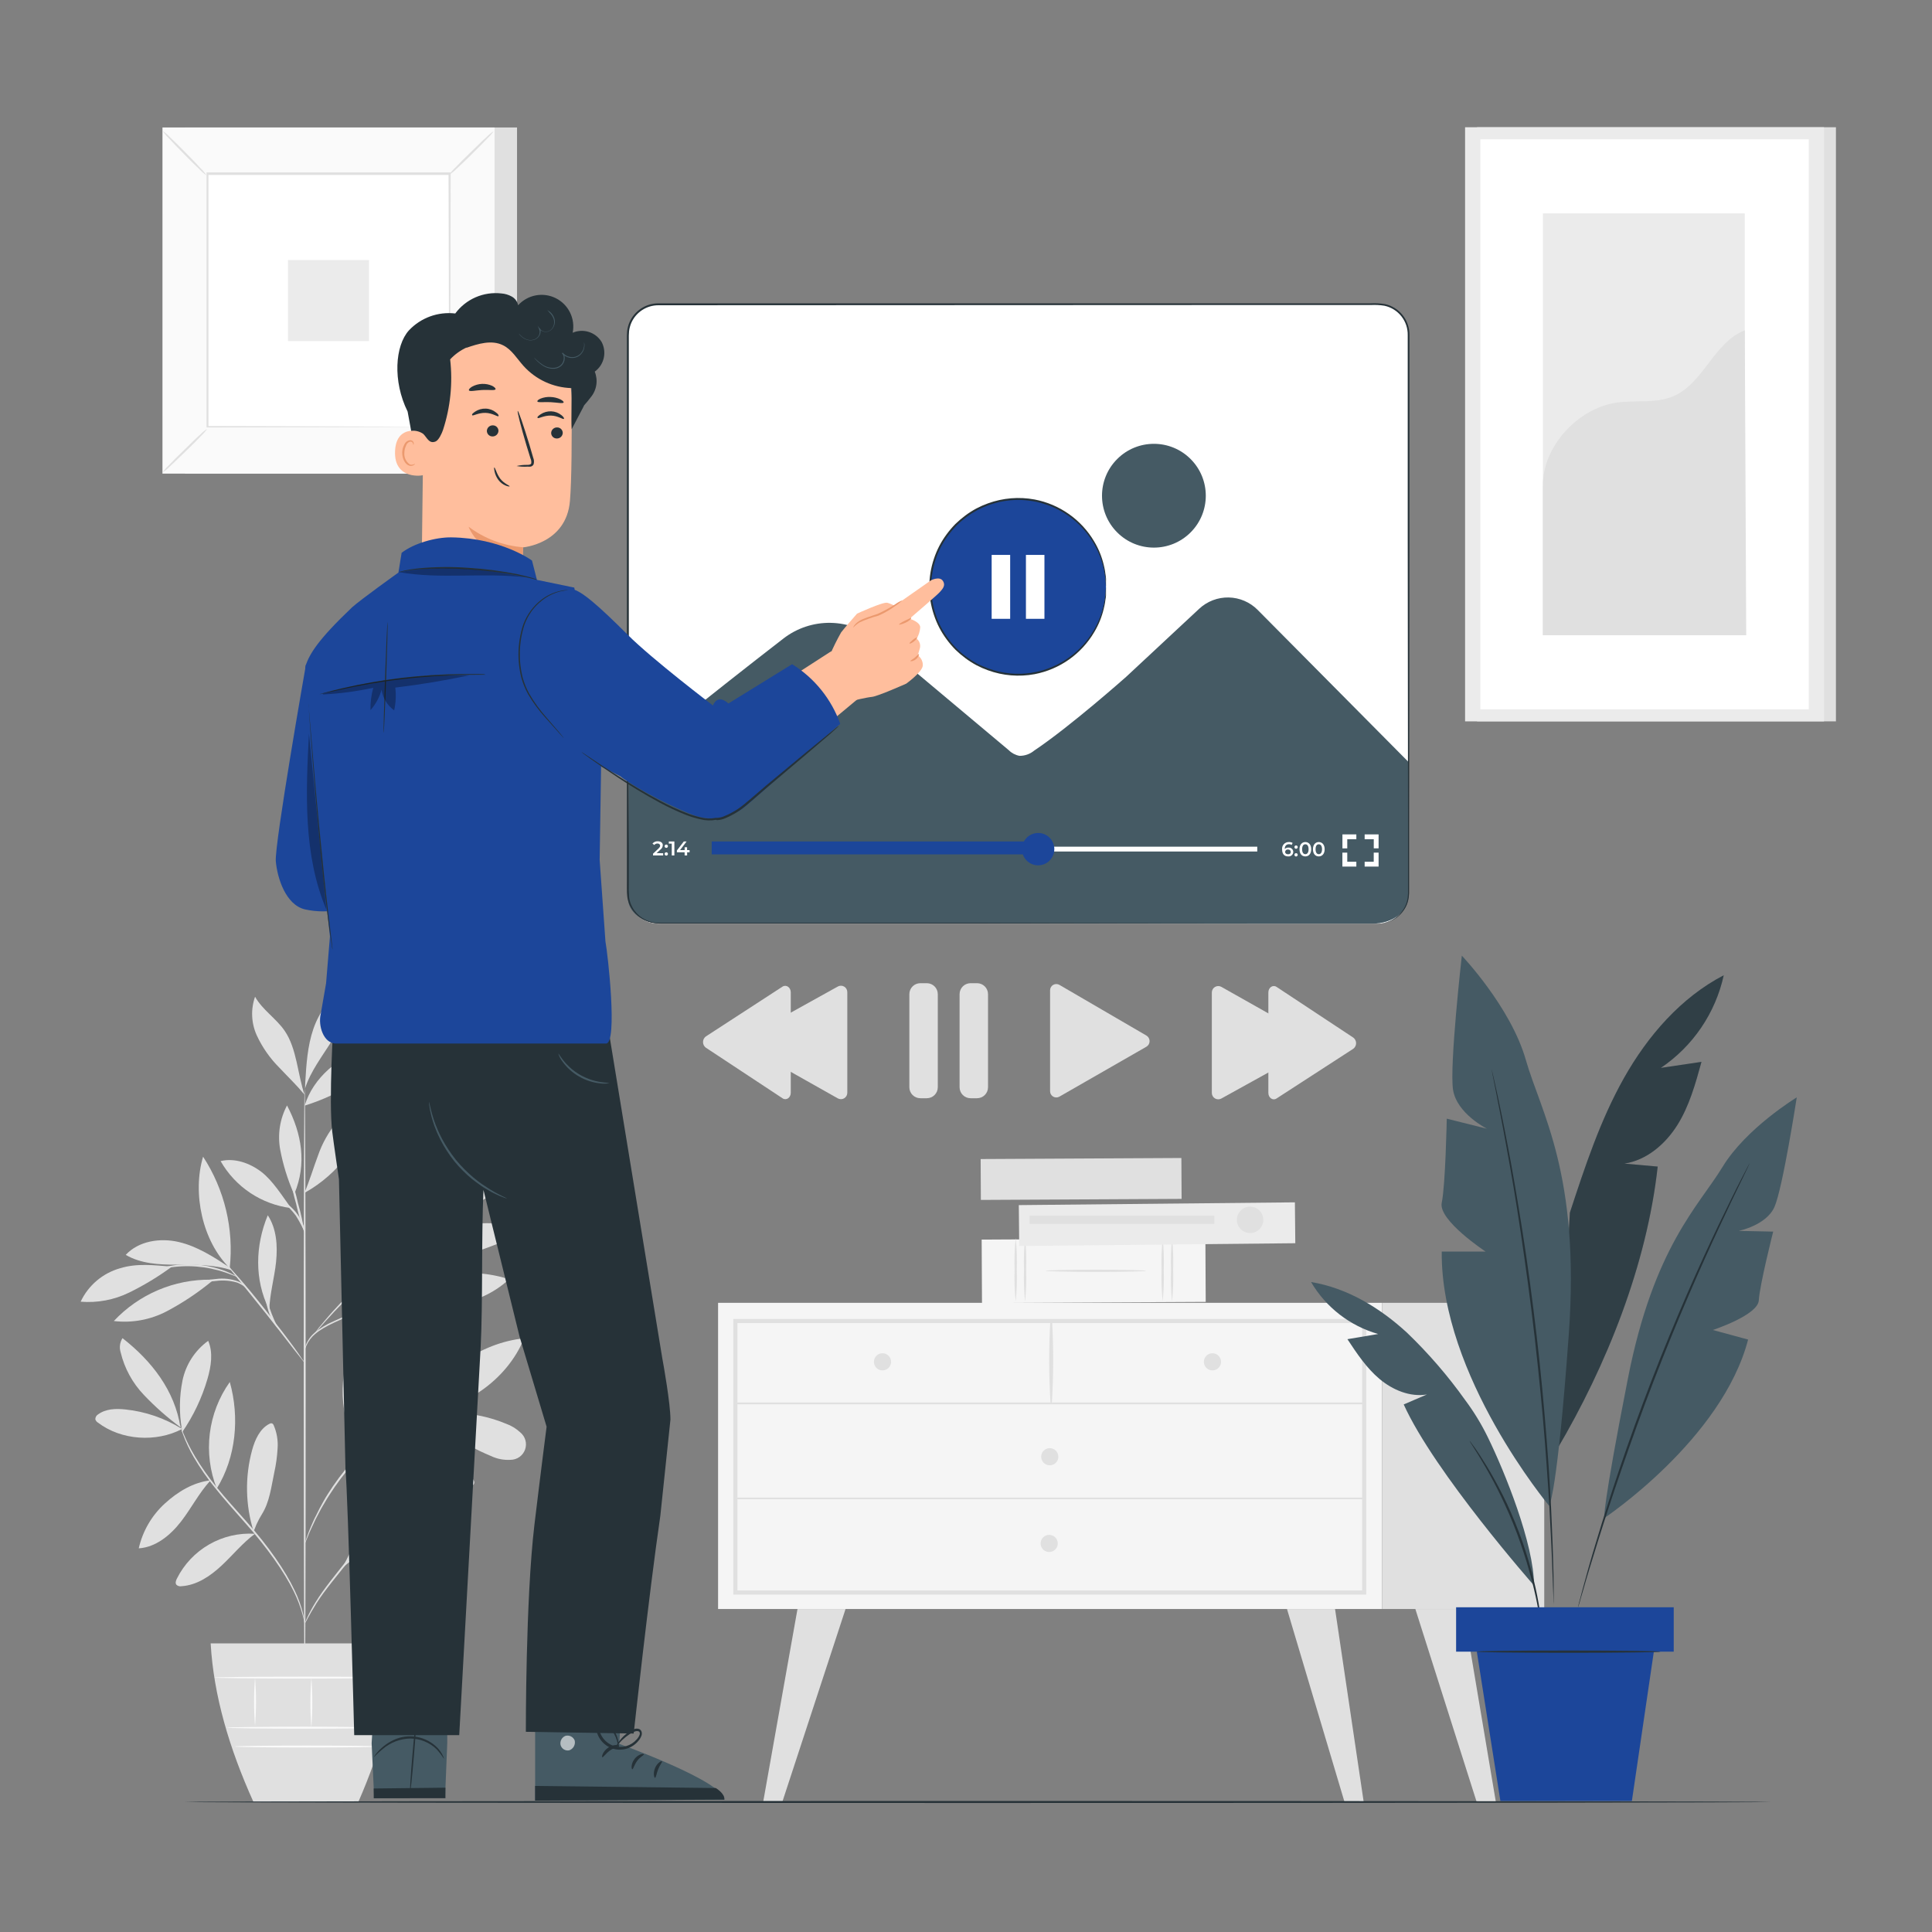 <svg width="500" height="500" viewBox="0 0 500 500" fill="none" xmlns="http://www.w3.org/2000/svg">
<rect x="0" y="0" width="500" height="500" fill="#808080" stroke="none"/>
<path d="M271.76 282.36V256.31C271.754 256.027 271.823 255.748 271.96 255.5C272.097 255.253 272.296 255.045 272.539 254.899C272.781 254.753 273.058 254.674 273.34 254.669C273.623 254.663 273.903 254.733 274.15 254.87L296.69 268C296.941 268.149 297.149 268.36 297.293 268.614C297.437 268.867 297.513 269.154 297.513 269.445C297.513 269.737 297.437 270.023 297.293 270.277C297.149 270.53 296.941 270.741 296.69 270.89L274.15 283.82C273.901 283.958 273.62 284.028 273.335 284.022C273.051 284.016 272.773 283.934 272.53 283.786C272.287 283.638 272.088 283.427 271.952 283.177C271.817 282.926 271.751 282.645 271.76 282.36Z" fill="#E0E0E0"/>
<path d="M313.62 282.85V256.85C313.62 256.56 313.695 256.276 313.839 256.025C313.983 255.773 314.19 255.564 314.44 255.417C314.689 255.271 314.973 255.192 315.262 255.189C315.552 255.186 315.837 255.259 316.09 255.4L339.36 268.53C339.618 268.672 339.834 268.882 339.984 269.136C340.134 269.39 340.213 269.68 340.213 269.975C340.213 270.27 340.134 270.56 339.984 270.814C339.834 271.068 339.618 271.278 339.36 271.42L316.08 284.3C315.828 284.439 315.543 284.51 315.255 284.505C314.967 284.501 314.685 284.422 314.437 284.276C314.189 284.129 313.983 283.921 313.84 283.671C313.697 283.421 313.621 283.138 313.62 282.85Z" fill="#E0E0E0"/>
<path d="M328.25 282.85V256.85C328.25 255.58 329.41 254.78 330.36 255.4L350.23 268.53C350.455 268.697 350.639 268.915 350.765 269.166C350.891 269.417 350.957 269.694 350.957 269.975C350.957 270.256 350.891 270.533 350.765 270.784C350.639 271.035 350.455 271.253 350.23 271.42L330.35 284.3C329.41 284.91 328.25 284.11 328.25 282.85Z" fill="#E0E0E0"/>
<path d="M219.28 256.81V282.81C219.281 283.1 219.206 283.385 219.063 283.637C218.919 283.888 218.711 284.098 218.461 284.244C218.211 284.39 217.926 284.467 217.636 284.468C217.347 284.469 217.061 284.394 216.81 284.25L193.54 271.13C193.281 270.988 193.066 270.778 192.916 270.524C192.766 270.27 192.687 269.98 192.687 269.685C192.687 269.39 192.766 269.1 192.916 268.846C193.066 268.592 193.281 268.383 193.54 268.24L216.81 255.32C217.065 255.174 217.355 255.098 217.649 255.101C217.943 255.105 218.231 255.186 218.483 255.338C218.735 255.49 218.942 255.707 219.082 255.966C219.222 256.225 219.29 256.516 219.28 256.81Z" fill="#E0E0E0"/>
<path d="M204.65 256.81V282.81C204.65 284.08 203.49 284.88 202.54 284.25L182.66 271.13C182.436 270.961 182.255 270.743 182.13 270.492C182.005 270.242 181.94 269.965 181.94 269.685C181.94 269.405 182.005 269.129 182.13 268.878C182.255 268.627 182.436 268.409 182.66 268.24L202.54 255.32C203.49 254.75 204.65 255.54 204.65 256.81Z" fill="#E0E0E0"/>
<path d="M239.86 254.45H238.18C236.611 254.45 235.34 255.722 235.34 257.29V281.38C235.34 282.949 236.611 284.22 238.18 284.22H239.86C241.428 284.22 242.7 282.949 242.7 281.38V257.29C242.7 255.722 241.428 254.45 239.86 254.45Z" fill="#E0E0E0"/>
<path d="M252.86 254.45H251.18C249.611 254.45 248.34 255.722 248.34 257.29V281.38C248.34 282.949 249.611 284.22 251.18 284.22H252.86C254.428 284.22 255.7 282.949 255.7 281.38V257.29C255.7 255.722 254.428 254.45 252.86 254.45Z" fill="#E0E0E0"/>
<path d="M475.14 32.93H382.25V186.69H475.14V32.93Z" fill="#E0E0E0"/>
<path d="M472.05 32.93H379.16V186.69H472.05V32.93Z" fill="#EBEBEB"/>
<path d="M468.1 36.05H383.12V183.57H468.1V36.05Z" fill="white"/>
<path d="M451.55 55.22H399.3V164.4H451.55V55.22Z" fill="#EBEBEB"/>
<path d="M399.3 125.77C399.17 115.57 408.35 105.61 418.44 104.19C423.26 103.51 428.38 104.46 432.88 102.62C440.88 99.33 443.47 88.62 451.55 85.49L451.92 164.4H399.3V125.77Z" fill="#E0E0E0"/>
<path d="M133.81 32.99H47.87V122.57H133.81V32.99Z" fill="#E0E0E0"/>
<path d="M127.99 32.99H42.05V122.57H127.99V32.99Z" fill="#FAFAFA"/>
<path d="M128 122.6H42V33H128V122.6ZM42.07 122.6H128V33H42.08L42.07 122.6Z" fill="#E0E0E0"/>
<path d="M116.43 45.03H53.6V110.53H116.43V45.03Z" fill="white"/>
<path d="M53.6 111C53.15 111.655 52.631 112.258 52.05 112.8C51.05 113.86 49.64 115.29 48.05 116.8C46.46 118.31 45.05 119.74 43.94 120.73C43.394 121.299 42.787 121.805 42.13 122.24C42.563 121.575 43.08 120.97 43.67 120.44C44.67 119.38 46.08 117.95 47.67 116.44C49.26 114.93 50.67 113.44 51.78 112.5C52.324 111.928 52.935 111.424 53.6 111Z" fill="#E0E0E0"/>
<path d="M116.43 110.8C117.089 111.243 117.694 111.764 118.23 112.35C119.29 113.35 120.73 114.77 122.23 116.35C123.73 117.93 125.23 119.35 126.16 120.45C126.735 120.996 127.245 121.607 127.68 122.27C127.021 121.829 126.417 121.312 125.88 120.73C124.82 119.73 123.38 118.31 121.82 116.73C120.26 115.15 118.82 113.73 117.89 112.62C117.331 112.075 116.84 111.464 116.43 110.8Z" fill="#E0E0E0"/>
<path d="M116.26 45.21C116.703 44.551 117.224 43.946 117.81 43.41C118.81 42.35 120.22 40.91 121.81 39.41C123.4 37.91 124.81 36.41 125.92 35.48C126.464 34.902 127.075 34.392 127.74 33.96C127.297 34.62 126.777 35.224 126.19 35.76C125.19 36.82 123.78 38.25 122.19 39.82C120.6 41.39 119.19 42.77 118.08 43.75C117.535 44.309 116.924 44.8 116.26 45.21Z" fill="#E0E0E0"/>
<path d="M53.43 45.37C52.771 44.927 52.166 44.406 51.63 43.82C50.57 42.82 49.13 41.4 47.58 39.82C46.03 38.24 44.63 36.82 43.65 35.72C43.069 35.182 42.562 34.57 42.14 33.9C42.793 34.348 43.394 34.868 43.93 35.45C44.99 36.45 46.43 37.86 47.99 39.45C49.55 41.04 50.94 42.45 51.92 43.56C52.496 44.099 53.003 44.707 53.43 45.37Z" fill="#E0E0E0"/>
<path d="M116.26 110.53C116.26 110.53 116.26 110.42 116.26 110.21C116.26 110 116.26 109.69 116.26 109.3C116.26 108.48 116.26 107.3 116.26 105.76C116.26 102.66 116.26 98.14 116.2 92.41C116.2 80.94 116.13 64.6 116.08 45.03L116.32 45.28H53.67L53.95 45C53.95 69 53.95 91.53 53.95 110.5L53.71 110.26L99.08 110.38L111.82 110.44H115.2H116.07H115.23H111.9L99.21 110.51L53.69 110.63H53.45V110.39C53.45 91.39 53.45 68.93 53.45 44.89V44.61H53.74H116.39H116.63V45C116.63 64.63 116.54 81 116.51 92.54C116.51 98.25 116.51 102.74 116.45 105.83C116.45 107.35 116.45 108.51 116.45 109.32C116.45 109.7 116.45 109.99 116.45 110.21C116.45 110.43 116.26 110.53 116.26 110.53Z" fill="#E0E0E0"/>
<path d="M95.5 67.3H74.53V88.27H95.5V67.3Z" fill="#EBEBEB"/>
<path d="M357.66 337.17H185.84V416.41H357.66V337.17Z" fill="#F5F5F5"/>
<path d="M353.58 412.68H189.78V341.34H353.58V412.68ZM190.85 411.61H352.51V342.41H190.85V411.61Z" fill="#E0E0E0"/>
<path d="M399.65 337.17H357.67V416.41H399.65V337.17Z" fill="#E0E0E0"/>
<path d="M190.31 363.42H353C353.058 363.42 353.114 363.397 353.156 363.356C353.197 363.314 353.22 363.258 353.22 363.2C353.22 363.142 353.197 363.086 353.156 363.045C353.114 363.003 353.058 362.98 353 362.98H190.31C190.252 362.98 190.196 363.003 190.154 363.045C190.113 363.086 190.09 363.142 190.09 363.2C190.09 363.258 190.113 363.314 190.154 363.356C190.196 363.397 190.252 363.42 190.31 363.42Z" fill="#E0E0E0"/>
<path d="M272.21 363.2C272.66 356.031 272.68 348.841 272.27 341.67C272.27 341.612 272.247 341.556 272.206 341.514C272.164 341.473 272.108 341.45 272.05 341.45C271.992 341.45 271.936 341.473 271.895 341.514C271.853 341.556 271.83 341.612 271.83 341.67C271.412 348.841 271.428 356.031 271.88 363.2C271.889 363.237 271.91 363.27 271.94 363.293C271.97 363.316 272.007 363.329 272.045 363.329C272.083 363.329 272.12 363.316 272.15 363.293C272.18 363.27 272.201 363.237 272.21 363.2Z" fill="#E0E0E0"/>
<path d="M316 352.44C316 352.879 315.87 353.308 315.626 353.673C315.382 354.038 315.035 354.323 314.63 354.491C314.224 354.659 313.778 354.703 313.347 354.617C312.916 354.532 312.521 354.32 312.21 354.01C311.9 353.699 311.688 353.304 311.603 352.873C311.517 352.442 311.561 351.996 311.729 351.59C311.897 351.185 312.182 350.838 312.547 350.594C312.912 350.35 313.341 350.22 313.78 350.22C314.072 350.219 314.361 350.275 314.631 350.386C314.901 350.497 315.146 350.661 315.353 350.867C315.559 351.074 315.723 351.319 315.834 351.589C315.945 351.859 316.001 352.148 316 352.44Z" fill="#E0E0E0"/>
<path d="M230.61 352.44C230.61 352.879 230.48 353.308 230.236 353.673C229.992 354.038 229.645 354.323 229.24 354.491C228.834 354.659 228.388 354.703 227.957 354.617C227.526 354.532 227.131 354.32 226.82 354.01C226.51 353.699 226.298 353.304 226.213 352.873C226.127 352.442 226.171 351.996 226.339 351.59C226.507 351.185 226.792 350.838 227.157 350.594C227.522 350.35 227.951 350.22 228.39 350.22C228.682 350.219 228.971 350.275 229.241 350.386C229.511 350.497 229.756 350.661 229.963 350.867C230.169 351.074 230.333 351.319 230.444 351.589C230.555 351.859 230.611 352.148 230.61 352.44Z" fill="#E0E0E0"/>
<path d="M273.9 377C273.9 377.439 273.77 377.868 273.526 378.233C273.282 378.598 272.935 378.883 272.53 379.051C272.124 379.219 271.677 379.263 271.247 379.177C270.816 379.092 270.421 378.88 270.11 378.57C269.8 378.259 269.588 377.864 269.503 377.433C269.417 377.002 269.461 376.556 269.629 376.15C269.797 375.745 270.082 375.398 270.447 375.154C270.812 374.91 271.241 374.78 271.68 374.78C271.971 374.78 272.26 374.837 272.53 374.949C272.799 375.061 273.044 375.224 273.25 375.43C273.456 375.636 273.619 375.881 273.731 376.15C273.843 376.42 273.9 376.708 273.9 377Z" fill="#E0E0E0"/>
<path d="M206.39 416.41L197.54 466.16H202.52L218.83 416.41H206.39Z" fill="#E0E0E0"/>
<path d="M345.51 416.41L352.91 466.25H347.93L333.07 416.41H345.51Z" fill="#E0E0E0"/>
<path d="M378.73 416.41L387.11 466.25H382.13L366.29 416.41H378.73Z" fill="#E0E0E0"/>
<path d="M273.75 399.43C273.752 399.87 273.623 400.3 273.381 400.666C273.138 401.033 272.792 401.319 272.387 401.488C271.981 401.658 271.534 401.703 271.103 401.619C270.672 401.534 270.275 401.323 269.964 401.013C269.652 400.703 269.44 400.308 269.353 399.877C269.267 399.446 269.31 398.999 269.478 398.593C269.646 398.187 269.93 397.839 270.296 397.595C270.661 397.351 271.091 397.22 271.53 397.22C272.117 397.22 272.68 397.453 273.096 397.867C273.512 398.281 273.747 398.843 273.75 399.43Z" fill="#E0E0E0"/>
<path d="M190.31 388H353C353.049 387.989 353.093 387.962 353.125 387.923C353.156 387.884 353.173 387.835 353.173 387.785C353.173 387.735 353.156 387.686 353.125 387.647C353.093 387.608 353.049 387.581 353 387.57H190.31C190.261 387.581 190.217 387.608 190.185 387.647C190.154 387.686 190.137 387.735 190.137 387.785C190.137 387.835 190.154 387.884 190.185 387.923C190.217 387.962 190.261 387.989 190.31 388Z" fill="#E0E0E0"/>
<path d="M305.797 310.268L305.741 299.688L253.792 299.96L253.847 310.54L305.797 310.268Z" fill="#E0E0E0"/>
<path d="M312.039 336.926L311.953 320.497L254.054 320.8L254.14 337.23L312.039 336.926Z" fill="#F5F5F5"/>
<path d="M300.9 336.83C300.617 334.103 300.524 331.36 300.62 328.62C300.524 325.877 300.617 323.13 300.9 320.4C301.177 323.131 301.27 325.877 301.18 328.62C301.27 331.36 301.176 334.103 300.9 336.83Z" fill="#E0E0E0"/>
<path d="M303.33 336.83C303.048 334.103 302.954 331.36 303.05 328.62C302.954 325.877 303.047 323.13 303.33 320.4C303.607 323.131 303.7 325.877 303.61 328.62C303.7 331.36 303.607 334.103 303.33 336.83Z" fill="#E0E0E0"/>
<path d="M262.86 336.83C262.583 334.103 262.49 331.36 262.58 328.62C262.49 325.877 262.583 323.131 262.86 320.4C263.143 323.13 263.236 325.877 263.14 328.62C263.236 331.36 263.143 334.103 262.86 336.83Z" fill="#E0E0E0"/>
<path d="M265.29 336.83C265.014 334.103 264.92 331.36 265.01 328.62C264.92 325.877 265.013 323.131 265.29 320.4C265.573 323.13 265.666 325.877 265.57 328.62C265.666 331.36 265.573 334.103 265.29 336.83Z" fill="#E0E0E0"/>
<path d="M270.6 328.88C270.6 328.72 276.44 328.6 283.6 328.6C290.76 328.6 296.6 328.72 296.6 328.88C296.6 329.04 290.76 329.17 283.6 329.17C276.44 329.17 270.6 329 270.6 328.88Z" fill="#E0E0E0"/>
<path d="M335.223 321.746L335.117 311.166L263.667 311.881L263.773 322.461L335.223 321.746Z" fill="#EBEBEB"/>
<path d="M323.57 319.11C322.892 319.12 322.225 318.928 321.657 318.558C321.088 318.188 320.641 317.658 320.375 317.034C320.108 316.41 320.033 315.721 320.16 315.054C320.286 314.387 320.608 313.773 321.084 313.29C321.56 312.807 322.169 312.476 322.834 312.34C323.499 312.204 324.189 312.269 324.817 312.526C325.445 312.783 325.982 313.221 326.36 313.785C326.738 314.348 326.94 315.011 326.94 315.69C326.945 316.59 326.594 317.455 325.962 318.097C325.33 318.738 324.47 319.102 323.57 319.11Z" fill="#E0E0E0"/>
<path d="M314.28 316.74V314.63H266.45V316.74H314.28Z" fill="#E0E0E0"/>
<path d="M47.13 369.83C42.67 367.032 37.627 365.297 32.39 364.76C29.98 364.51 27.39 364.58 25.39 366.04C25.168 366.168 24.984 366.354 24.857 366.577C24.73 366.8 24.666 367.053 24.67 367.31C24.784 367.676 25.03 367.986 25.36 368.18C31.36 372.76 40.42 373.34 47.1 369.83" fill="#E0E0E0"/>
<path d="M46.75 369.41C43.336 366.892 40.15 364.078 37.23 361C34.294 357.927 32.224 354.132 31.23 350C31.035 349.388 30.977 348.74 31.058 348.103C31.139 347.466 31.358 346.854 31.7 346.31C39.28 352.23 45.24 359.9 46.7 369.41" fill="#E0E0E0"/>
<path d="M47.05 369.77C46.344 365.631 46.405 361.397 47.23 357.28C48.086 353.143 50.458 349.476 53.88 347C55.2 350.07 54.63 353.6 53.71 356.8C52.276 361.76 50.047 366.454 47.11 370.7" fill="#E0E0E0"/>
<path d="M54.49 383.1C49.97 383.65 46.04 386.03 42.67 389.1C39.281 392.186 36.921 396.239 35.91 400.71C40.34 400.43 44.1 397.31 46.82 393.81C49.54 390.31 51.43 386.47 54.43 383.19" fill="#E0E0E0"/>
<path d="M56.1 385.23C54.327 380.716 53.706 375.832 54.294 371.018C54.883 366.205 56.662 361.614 59.47 357.66C62.04 366.81 61.1 377.15 56.1 385.23Z" fill="#E0E0E0"/>
<path d="M65.93 396.94C61.804 396.683 57.693 397.646 54.11 399.709C50.527 401.772 47.63 404.843 45.78 408.54C45.53 409.04 45.31 409.67 45.64 410.12C45.815 410.289 46.028 410.412 46.262 410.48C46.495 410.548 46.742 410.559 46.98 410.51C50.98 410.25 54.47 407.86 57.38 405.14C60.29 402.42 62.81 399.28 66.02 396.92" fill="#E0E0E0"/>
<path d="M65.62 396.3C63.5 389.478 63.368 382.194 65.24 375.3C65.98 372.6 67.24 369.76 69.72 368.49C69.922 368.363 70.166 368.32 70.4 368.37C70.605 368.474 70.763 368.653 70.84 368.87C71.651 370.76 71.994 372.819 71.84 374.87C71.726 376.933 71.445 378.983 71 381C70.21 384.72 69.79 388.72 67.75 391.93C67.271 392.703 66.84 393.504 66.46 394.33C66.07 395.15 66.07 395.44 65.71 396.08" fill="#E0E0E0"/>
<path d="M91.63 400.17C89.71 392.84 91.75 383.95 96.37 377.94C96.71 377.5 97.16 377.03 97.72 377.08C98.57 377.16 98.79 378.29 98.72 379.15C98.37 386.681 95.902 393.959 91.6 400.15" fill="#E0E0E0"/>
<path d="M94 401.78C98.55 402.849 103.277 402.92 107.857 401.988C112.437 401.056 116.76 399.143 120.53 396.38C116.091 394.151 111.016 393.529 106.17 394.62C101.37 395.72 96.99 397.86 94 401.78Z" fill="#E0E0E0"/>
<path d="M96 396.9C101 388.76 110.55 383.45 120.08 382.97C118.98 386.85 115.8 389.86 112.2 391.68C108.6 393.5 104.6 394.29 100.64 395.06C99.1 395.36 96.99 395.69 96 396.9Z" fill="#E0E0E0"/>
<path d="M92.13 373.21C93.639 368.629 94.671 363.904 95.21 359.11C95.58 354.3 94.89 349.28 92.4 345.16C87.74 354.16 87.27 364.71 91.99 373.69" fill="#E0E0E0"/>
<path d="M107.82 365.28C113.27 355.38 124.38 347.47 135.63 346.36C131.29 357.16 119.46 365.51 107.82 365.28Z" fill="#E0E0E0"/>
<path d="M104.39 367.22C112.52 368.46 119.39 373.65 127.03 376.8C128.622 377.568 130.386 377.912 132.15 377.8C132.972 377.794 133.772 377.535 134.441 377.058C135.11 376.581 135.617 375.91 135.891 375.135C136.165 374.36 136.194 373.52 135.974 372.728C135.754 371.937 135.295 371.232 134.66 370.71C133.586 369.712 132.32 368.943 130.94 368.45C122.67 365.01 113.8 364.92 105.09 367.01" fill="#E0E0E0"/>
<path d="M99.69 372.92C101.53 373.45 102.15 374.4 103.61 375.64C108.576 379.865 114.453 382.884 120.78 384.46C121.44 384.62 122.3 384.69 122.63 384.1C122.96 383.51 122.55 382.95 122.18 382.49C119.414 379.269 115.832 376.851 111.81 375.49C107.81 374.02 104.42 372.24 99.69 372.62" fill="#E0E0E0"/>
<path d="M94.38 338.49C97.709 341.568 101.644 343.915 105.935 345.381C110.225 346.846 114.774 347.398 119.29 347C119.707 347.008 120.113 346.862 120.43 346.59C121.06 345.91 120.3 344.86 119.57 344.29C112.25 338.58 103.37 336.21 94.38 338.52" fill="#E0E0E0"/>
<path d="M100.67 336.19C105.082 332.946 110.197 330.79 115.6 329.899C121.003 329.007 126.54 329.405 131.76 331.06C127.708 334.822 122.51 337.115 117 337.57C111.534 338.068 106.024 337.601 100.72 336.19" fill="#E0E0E0"/>
<path d="M98.17 320.37C97.45 313.06 97.92 307.29 97.41 299.94C97.41 299.36 97.24 298.65 96.69 298.44C95.93 298.14 95.29 299.08 95.04 299.86C93.979 303.266 93.708 306.869 94.249 310.396C94.789 313.922 96.127 317.278 98.16 320.21" fill="#E0E0E0"/>
<path d="M97.64 321.18C102.419 318.097 106.538 314.096 109.76 309.41C112.15 306.14 114.17 302.21 113.62 298.2C111.935 298.244 110.28 298.655 108.771 299.404C107.261 300.154 105.933 301.224 104.88 302.54C102.789 305.199 101.273 308.264 100.43 311.54C99.43 314.75 98.78 318.06 97.64 321.22" fill="#E0E0E0"/>
<path d="M109.54 317.87C120.444 313.837 130.54 307.887 139.35 300.3C135.79 298.87 131.71 299.72 128.15 301.16C120.069 304.221 113.394 310.143 109.39 317.8" fill="#E0E0E0"/>
<path d="M101 325.18C106.5 325.78 112.09 326.18 117.55 325.26C123.01 324.34 127.99 322.26 133 320.13C133.419 319.993 133.774 319.708 134 319.33C134.08 319.099 134.088 318.848 134.022 318.612C133.956 318.376 133.819 318.166 133.63 318.01C133.243 317.705 132.792 317.493 132.31 317.39C126.86 315.87 120.97 316.58 115.61 318.39C110.519 320.143 105.623 322.419 101 325.18Z" fill="#E0E0E0"/>
<path d="M69.57 338.74C65.82 331.17 66.06 322.32 69.3 314.51C71.59 317.99 71.87 322.42 71.45 326.56C71.03 330.7 69.77 334.96 69.69 339.12" fill="#E0E0E0"/>
<path d="M54.58 331.18C49.879 331.12 45.217 332.04 40.892 333.882C36.567 335.725 32.673 338.449 29.46 341.88C34.196 342.446 38.992 341.557 43.21 339.33C47.398 337.108 51.349 334.464 55 331.44" fill="#E0E0E0"/>
<path d="M44.49 327.81C39.91 327.44 35.49 326.87 31.09 328.22C28.865 328.845 26.8 329.942 25.037 331.437C23.273 332.931 21.852 334.788 20.87 336.88C25.197 337.233 29.539 336.415 33.44 334.51C37.316 332.61 41.014 330.368 44.49 327.81Z" fill="#E0E0E0"/>
<path d="M59.42 328C55.3 325.3 51.06 322.55 46.26 321.43C41.46 320.31 35.89 321.14 32.54 324.76C36.43 327.04 41.15 327.31 45.65 327.3C50.15 327.29 55.65 327.25 59.94 328.75" fill="#E0E0E0"/>
<path d="M59.45 328.18C52.39 321.26 49.72 308.82 52.56 299.35C58.122 307.874 60.557 318.062 59.45 328.18Z" fill="#E0E0E0"/>
<path d="M78.84 308.56C80.17 305.47 81.1 302.22 82.29 299.08C83.382 295.883 85.056 292.916 87.23 290.33C89.446 287.729 92.596 286.106 96 285.81C94.91 290.585 92.835 295.079 89.907 299.005C86.98 302.931 83.265 306.203 79 308.61" fill="#E0E0E0"/>
<path d="M75.33 312.65C73.13 309.65 70.58 305.51 67.6 303.25C64.62 300.99 60.73 299.62 57.09 300.49C58.975 303.796 61.605 306.617 64.771 308.728C67.938 310.839 71.553 312.182 75.33 312.65Z" fill="#E0E0E0"/>
<path d="M76 308.81C74.419 305.2 73.251 301.423 72.52 297.55C71.797 293.641 72.417 289.602 74.28 286.09C78.15 293.41 79.4 301.26 76.2 308.9" fill="#E0E0E0"/>
<path d="M78.87 286.09C81.06 278.84 87.71 273.5 94.87 271.09C95.755 270.724 96.716 270.58 97.67 270.67C98.147 270.72 98.598 270.91 98.966 271.216C99.335 271.522 99.604 271.931 99.74 272.39C100 273.63 98.98 274.73 98.03 275.55C92.423 280.339 85.901 283.939 78.86 286.13" fill="#E0E0E0"/>
<path d="M79 280.16C79.28 275.48 79.57 270.74 81.09 266.31C82.61 261.88 85.55 257.72 89.81 255.78C90.54 260.5 88.45 265.2 85.94 269.27C83.43 273.34 80.4 277.17 78.94 281.7" fill="#E0E0E0"/>
<path d="M78.84 283.38C77.02 278.09 76.84 271.38 73.67 266.77C71.46 263.55 67.91 261.36 66.01 257.95C64.864 261.216 65.021 264.798 66.45 267.95C67.894 271.067 69.878 273.904 72.31 276.33C74.65 278.83 76.66 280.71 78.84 283.33" fill="#E0E0E0"/>
<path d="M78.87 439.06C78.73 439.06 78.61 403.79 78.6 360.3C78.59 316.81 78.7 281.54 78.84 281.54C78.98 281.54 79.1 316.8 79.11 360.3C79.12 403.8 79 439.06 78.87 439.06Z" fill="#E0E0E0"/>
<path d="M109.69 333.42C109.265 333.632 108.819 333.8 108.36 333.92L104.71 335.15C101.64 336.2 97.41 337.72 92.82 339.6C88.23 341.48 84 343.13 81.56 345.24C80.585 346.051 79.811 347.078 79.3 348.24C78.95 349.06 78.88 349.57 78.84 349.56C78.8 349.55 78.84 349.43 78.84 349.19C78.895 348.849 78.982 348.514 79.1 348.19C79.57 346.962 80.332 345.867 81.32 345C82.794 343.766 84.442 342.755 86.21 342C88.21 341.08 90.33 340.13 92.63 339.19C97.23 337.3 101.49 335.83 104.63 334.87C106.19 334.38 107.46 334.03 108.34 333.79C108.779 333.628 109.23 333.504 109.69 333.42Z" fill="#E0E0E0"/>
<path d="M119.79 308.61C119.68 308.755 119.556 308.89 119.42 309.01L118.29 310.07L114.06 313.91L100 326.43C94.51 331.31 89.77 335.98 86.48 339.5C84.84 341.25 83.54 342.71 82.66 343.72L81.66 344.89C81.43 345.15 81.3 345.29 81.28 345.28C81.362 345.113 81.466 344.958 81.59 344.82C81.8 344.54 82.11 344.12 82.53 343.59C83.37 342.59 84.63 341.04 86.25 339.25C90.495 334.617 94.981 330.211 99.69 326.05C105.2 321.17 110.21 316.79 113.85 313.64L118.19 309.92L119.38 308.92C119.507 308.804 119.644 308.701 119.79 308.61Z" fill="#E0E0E0"/>
<path d="M94.08 331.4C93.93 331.33 95.08 328.68 96.22 325.34C97.36 322 97.92 319.16 98.06 319.19C97.946 321.351 97.49 323.481 96.71 325.5C96.216 326.943 95.645 328.358 95 329.74C94.768 330.332 94.459 330.89 94.08 331.4Z" fill="#E0E0E0"/>
<path d="M78.9 352.74C78.592 352.432 78.311 352.097 78.06 351.74L75.89 349C74.07 346.65 71.56 343.4 68.74 339.85C65.92 336.3 63.32 333.1 61.44 330.8C60.56 329.7 59.82 328.8 59.23 328.06C58.941 327.735 58.683 327.383 58.46 327.01C58.798 327.284 59.106 327.592 59.38 327.93C59.94 328.54 60.74 329.44 61.72 330.57C63.72 332.82 66.31 335.97 69.13 339.57C71.95 343.17 74.43 346.41 76.18 348.82C77.05 350.03 77.75 351.01 78.18 351.7C78.457 352.02 78.698 352.368 78.9 352.74Z" fill="#E0E0E0"/>
<path d="M72.15 344.07C70.782 342.565 69.81 340.744 69.32 338.77C68.788 337.039 68.568 335.228 68.67 333.42H68.9C68.8 333.83 68.72 334.05 68.68 334.04C68.64 334.03 68.68 333.8 68.68 333.39H68.9C69.013 335.151 69.314 336.894 69.8 338.59C70.445 340.473 71.23 342.305 72.15 344.07Z" fill="#E0E0E0"/>
<path d="M63.42 333.09C62.806 332.621 62.134 332.234 61.42 331.94C59.641 331.412 57.77 331.266 55.93 331.51C54.066 331.656 52.216 331.954 50.4 332.4C49.657 332.637 48.899 332.821 48.13 332.95C48.807 332.542 49.542 332.239 50.31 332.05C52.135 331.49 54.016 331.138 55.92 331C57.828 330.746 59.77 330.956 61.58 331.61C62.349 331.87 63.001 332.395 63.42 333.09Z" fill="#E0E0E0"/>
<path d="M61.36 330.43C61.36 330.51 60.2 329.97 58.36 329.33C55.914 328.503 53.374 327.983 50.8 327.78C48.227 327.585 45.64 327.716 43.1 328.17C41.1 328.52 39.96 328.88 39.94 328.8C39.92 328.72 40.21 328.64 40.74 328.46C41.489 328.197 42.254 327.98 43.03 327.81C48.176 326.698 53.535 327.111 58.45 329C59.189 329.291 59.91 329.625 60.61 330C60.878 330.109 61.13 330.254 61.36 330.43Z" fill="#E0E0E0"/>
<path d="M78.84 319.19C77.938 316.684 77.2 314.122 76.63 311.52C75.894 308.959 75.32 306.353 74.91 303.72C75.814 306.226 76.552 308.788 77.12 311.39C77.858 313.951 78.432 316.556 78.84 319.19Z" fill="#E0E0E0"/>
<path d="M79 319.19C78.292 317.601 77.474 316.064 76.55 314.59C75.51 313.208 74.3 311.961 72.95 310.88C73.464 311.001 73.941 311.245 74.34 311.59C75.37 312.341 76.269 313.256 77 314.3C78.082 315.727 78.772 317.413 79 319.19Z" fill="#E0E0E0"/>
<path d="M78.87 420.26C78.82 420.26 78.71 419.41 78.32 417.92C77.744 415.814 76.967 413.768 76 411.81C73.56 406.81 69.13 400.52 63.5 394.19C60.7 391.01 58 388 55.7 385.12C53.633 382.586 51.767 379.895 50.12 377.07C49.007 375.157 48.067 373.149 47.31 371.07C47.05 370.34 46.86 369.76 46.75 369.37C46.679 369.173 46.632 368.968 46.61 368.76C46.61 368.76 46.91 369.57 47.49 371C48.323 373.024 49.305 374.983 50.43 376.86C52.094 379.643 53.956 382.303 56 384.82C58.31 387.67 61 390.66 63.82 393.82C69.47 400.16 73.89 406.55 76.26 411.61C77.228 413.596 77.975 415.682 78.49 417.83C78.65 418.59 78.76 419.19 78.8 419.6C78.851 419.816 78.875 420.038 78.87 420.26Z" fill="#E0E0E0"/>
<path d="M106.72 388.81C106.247 389.108 105.76 389.381 105.26 389.63C103.937 390.37 102.67 391.205 101.47 392.13C99.688 393.507 98.016 395.022 96.47 396.66C94.73 398.51 92.93 400.66 91.1 402.94C87.43 407.54 84 411.61 81.94 414.87C80.94 416.48 80.14 417.87 79.65 418.79C79.412 419.297 79.142 419.788 78.84 420.26C78.866 420.117 78.913 419.979 78.98 419.85C79.09 419.58 79.23 419.19 79.47 418.7C80.111 417.324 80.836 415.988 81.64 414.7C83.64 411.37 87.04 407.25 90.7 402.65C92.54 400.35 94.36 398.21 96.13 396.37C97.701 394.73 99.407 393.225 101.23 391.87C102.464 390.966 103.772 390.167 105.14 389.48C105.62 389.24 106.02 389.09 106.28 388.98C106.54 388.87 106.71 388.79 106.72 388.81Z" fill="#E0E0E0"/>
<path d="M107.26 399C106.246 399.225 105.216 399.375 104.18 399.45C101.7 399.701 99.25 400.183 96.86 400.89C94.499 401.66 92.284 402.823 90.31 404.33C88.8 405.49 88.09 406.46 88.02 406.4C88.132 406.139 88.287 405.899 88.48 405.69C88.96 405.09 89.499 404.541 90.09 404.05C92.042 402.42 94.29 401.181 96.71 400.4C99.13 399.687 101.622 399.248 104.14 399.09C105.175 398.962 106.22 398.932 107.26 399Z" fill="#E0E0E0"/>
<path d="M88.92 405.29C88.76 405.2 90.15 403.08 91.23 400.22C92.31 397.36 92.48 394.81 92.66 394.84C92.754 395.389 92.754 395.951 92.66 396.5C92.505 397.826 92.203 399.131 91.76 400.39C91.276 401.655 90.66 402.865 89.92 404C89.37 404.83 89 405.33 88.92 405.29Z" fill="#E0E0E0"/>
<path d="M115.74 361.41C115.589 361.519 115.425 361.607 115.25 361.67L113.8 362.33C113.16 362.6 112.39 362.95 111.52 363.41C110.65 363.87 109.63 364.32 108.52 364.96L106.84 365.96C106.26 366.3 105.68 366.7 105.07 367.08C103.83 367.83 102.58 368.76 101.26 369.71C95.572 373.936 90.613 379.064 86.58 384.89C85.68 386.25 84.8 387.52 84.09 388.79C83.72 389.42 83.35 390.01 83.03 390.6L82.13 392.32C81.53 393.4 81.13 394.43 80.68 395.32C80.23 396.21 79.94 396.98 79.68 397.63C79.42 398.28 79.23 398.71 79.07 399.1C79.005 399.275 78.921 399.443 78.82 399.6C78.861 399.395 78.921 399.194 79 399L79.52 397.49C79.75 396.84 80.04 396.04 80.44 395.14C80.84 394.24 81.25 393.19 81.83 392.14L82.7 390.39C83.01 389.79 83.39 389.19 83.7 388.56C84.4 387.27 85.28 385.98 86.18 384.61C90.212 378.694 95.224 373.51 101 369.28C102.34 368.34 103.6 367.42 104.86 366.68C105.48 366.3 106.07 365.9 106.66 365.57L108.37 364.64C109.45 364.02 110.48 363.58 111.37 363.15C112.26 362.72 113.04 362.4 113.69 362.15L115.18 361.58C115.357 361.495 115.546 361.437 115.74 361.41Z" fill="#E0E0E0"/>
<path d="M93.7 376.18C93.9 375.463 94.324 374.829 94.91 374.37C96.266 373.192 97.994 372.53 99.79 372.5C101.552 372.491 103.299 372.831 104.93 373.5C105.623 373.718 106.281 374.039 106.88 374.45C106.173 374.309 105.48 374.105 104.81 373.84C103.199 373.295 101.511 373.014 99.81 373.01C98.121 373.044 96.488 373.619 95.15 374.65C94.629 375.123 94.145 375.635 93.7 376.18Z" fill="#E0E0E0"/>
<path d="M90.4 379.58C91.058 378.144 91.525 376.628 91.79 375.07C91.895 373.493 91.791 371.91 91.48 370.36C91.54 370.36 91.81 370.81 92.05 371.67C92.347 372.795 92.431 373.965 92.3 375.12C92.181 376.277 91.842 377.401 91.3 378.43C90.83 379.21 90.45 379.61 90.4 379.58Z" fill="#E0E0E0"/>
<path d="M54.52 425.31C55.28 438.79 59.34 452.5 65.58 466.31H92.75C98.75 452.59 102.49 438.91 103.16 425.31H54.52Z" fill="#E0E0E0"/>
<path d="M98.75 447.12C98.75 447.26 89.81 447.38 78.75 447.38C67.69 447.38 58.75 447.26 58.75 447.12C58.75 446.98 67.75 446.87 78.75 446.87C89.75 446.87 98.75 447 98.75 447.12Z" fill="#FAFAFA"/>
<path d="M98.15 452C98.15 452.14 89.76 452.26 79.42 452.26C69.08 452.26 60.7 452.14 60.7 452C60.7 451.86 69.08 451.75 79.42 451.75C89.76 451.75 98.15 451.86 98.15 452Z" fill="#FAFAFA"/>
<path d="M66 434.16C66.347 438.326 66.347 442.514 66 446.68C65.667 442.513 65.667 438.327 66 434.16Z" fill="#FAFAFA"/>
<path d="M80.58 434.16C80.915 438.487 80.915 442.833 80.58 447.16C80.231 442.834 80.231 438.486 80.58 434.16Z" fill="#FAFAFA"/>
<path d="M94.24 434.05C94.573 438.45 94.573 442.87 94.24 447.27C93.893 442.87 93.893 438.45 94.24 434.05Z" fill="#FAFAFA"/>
<path d="M102.29 434.16C102.29 434.3 91.8 434.42 78.87 434.42C65.94 434.42 55.44 434.3 55.44 434.16C55.44 434.02 65.93 433.91 78.87 433.91C91.81 433.91 102.29 434 102.29 434.16Z" fill="#FAFAFA"/>
<path d="M458.34 466.35C458.34 466.5 366.4 466.61 253.01 466.61C139.62 466.61 47.66 466.5 47.66 466.35C47.66 466.2 139.58 466.09 253.01 466.09C366.44 466.09 458.34 466.21 458.34 466.35Z" fill="#263238"/>
<path d="M356.6 78.76H170.34C165.994 78.76 162.47 82.284 162.47 86.63V231.16C162.47 235.506 165.994 239.03 170.34 239.03H356.6C360.947 239.03 364.47 235.506 364.47 231.16V86.63C364.47 82.284 360.947 78.76 356.6 78.76Z" fill="white"/>
<path d="M325.48 157.84C323.495 155.836 320.808 154.683 317.988 154.625C315.168 154.568 312.436 155.609 310.37 157.53L291.47 175.14C291.47 175.14 277 188 267.64 194.26C266.573 195.146 265.227 195.625 263.84 195.61C262.79 195.415 261.824 194.906 261.07 194.15L236.16 173.26L227.08 165.7C223.683 162.864 219.419 161.274 214.994 161.192C210.57 161.11 206.25 162.542 202.75 165.25C184.12 179.65 162.75 196.89 162.75 196.89L162.51 232.42C162.51 236.06 166.39 239.03 171.21 239.03H355.29C360.36 239.03 364.47 235.92 364.47 232.09V197.15L325.48 157.84Z" fill="#455A64"/>
<path d="M308.125 137.788C313.369 132.543 313.369 124.04 308.125 118.795C302.88 113.55 294.376 113.55 289.132 118.795C283.887 124.04 283.887 132.543 289.132 137.788C294.376 143.033 302.88 143.033 308.125 137.788Z" fill="#455A64"/>
<path d="M356.6 239H357.06C357.519 238.969 357.973 238.898 358.42 238.79C360.172 238.359 361.722 237.339 362.81 235.9C363.614 234.854 364.131 233.617 364.31 232.31C364.402 231.554 364.432 230.791 364.4 230.03C364.4 229.23 364.4 228.4 364.4 227.54C364.4 224.067 364.4 220.067 364.4 215.54C364.4 197.54 364.35 171.54 364.32 139.35C364.32 123.27 364.32 105.65 364.32 86.74C364.356 84.973 363.778 83.248 362.683 81.86C361.589 80.472 360.047 79.507 358.32 79.13C357.134 78.935 355.93 78.871 354.73 78.94H308.73L170.36 79C168.872 79.002 167.417 79.438 166.173 80.255C164.93 81.072 163.952 82.235 163.36 83.6C163.075 84.28 162.886 84.997 162.8 85.73C162.74 86.478 162.72 87.229 162.74 87.98V145.89C162.74 169.04 162.74 191.37 162.74 212.63V228.4C162.701 229.68 162.728 230.962 162.82 232.24C162.985 233.48 163.464 234.657 164.21 235.66C164.939 236.659 165.899 237.467 167.009 238.014C168.118 238.561 169.344 238.831 170.58 238.8H199.9H252.51L328.7 238.88H349.41H354.8C356.01 238.88 356.63 238.88 356.63 238.88H354.8H349.41H328.7L252.51 238.97H199.9H170.55C169.24 239.001 167.941 238.714 166.766 238.134C165.59 237.554 164.573 236.699 163.8 235.64C163.011 234.574 162.505 233.325 162.33 232.01C162.17 230.68 162.27 229.42 162.24 228.11C162.24 222.93 162.24 217.68 162.24 212.36C162.24 191.1 162.24 168.77 162.24 145.62C162.24 134.053 162.24 122.287 162.24 110.32V88C162.22 87.229 162.24 86.458 162.3 85.69C162.398 84.91 162.6 84.147 162.9 83.42C163.533 81.959 164.58 80.716 165.91 79.841C167.241 78.967 168.798 78.501 170.39 78.5H308.75H354.75C355.984 78.432 357.221 78.499 358.44 78.7C360.253 79.103 361.872 80.118 363.023 81.576C364.175 83.033 364.788 84.843 364.76 86.7C364.76 105.61 364.76 123.23 364.76 139.31C364.76 171.47 364.7 197.5 364.68 215.5C364.68 220 364.68 224 364.68 227.5C364.68 228.36 364.68 229.19 364.68 229.99C364.708 230.758 364.675 231.527 364.58 232.29C364.346 233.851 363.649 235.305 362.579 236.466C361.51 237.626 360.117 238.439 358.58 238.8C358.134 238.906 357.678 238.966 357.22 238.98L356.6 239Z" fill="#263238"/>
<path d="M171.63 220.82V221.39H169V220.94L170.44 219.58C170.79 219.24 170.85 219.03 170.85 218.83C170.85 218.63 170.62 218.3 170.18 218.3C170.018 218.29 169.856 218.319 169.708 218.385C169.56 218.451 169.43 218.552 169.33 218.68L168.86 218.32C169.026 218.12 169.236 217.961 169.474 217.857C169.712 217.753 169.971 217.706 170.23 217.72C171.02 217.72 171.53 218.12 171.53 218.72C171.525 218.943 171.468 219.163 171.364 219.36C171.26 219.558 171.111 219.729 170.93 219.86L169.93 220.78L171.63 220.82Z" fill="white"/>
<path d="M172 219C172 218.915 172.025 218.832 172.072 218.761C172.12 218.69 172.187 218.635 172.265 218.603C172.344 218.57 172.43 218.562 172.514 218.578C172.597 218.595 172.674 218.636 172.734 218.696C172.794 218.756 172.835 218.833 172.852 218.916C172.868 218.999 172.86 219.086 172.827 219.164C172.795 219.243 172.74 219.31 172.669 219.357C172.598 219.405 172.515 219.43 172.43 219.43C172.373 219.431 172.317 219.421 172.264 219.4C172.211 219.379 172.163 219.347 172.123 219.307C172.083 219.267 172.051 219.219 172.03 219.166C172.009 219.113 171.999 219.057 172 219ZM172 221C172 220.915 172.025 220.832 172.072 220.761C172.12 220.69 172.187 220.635 172.265 220.603C172.344 220.57 172.43 220.562 172.514 220.578C172.597 220.595 172.674 220.636 172.734 220.696C172.794 220.756 172.835 220.833 172.852 220.916C172.868 220.999 172.86 221.086 172.827 221.164C172.795 221.243 172.74 221.31 172.669 221.357C172.598 221.405 172.515 221.43 172.43 221.43C172.373 221.431 172.317 221.421 172.264 221.4C172.211 221.379 172.163 221.347 172.123 221.307C172.083 221.267 172.051 221.219 172.03 221.166C172.009 221.113 171.999 221.057 172 221Z" fill="white"/>
<path d="M174.53 217.77V221.39H173.85V218.33H173.09V217.77H174.53Z" fill="white"/>
<path d="M178.47 220.57H177.83V221.39H177.18V220.57H175.18V220.1L176.97 217.77H177.69L176 220H177.19V219.27H177.82V220H178.46L178.47 220.57Z" fill="white"/>
<path d="M325.38 219.12H184.39V220.37H325.38V219.12Z" fill="white"/>
<path d="M270.09 217.77H184.19V221.11H270.09V217.77Z" fill="#1C469A"/>
<path d="M272.86 219.75C272.862 220.579 272.618 221.39 272.159 222.08C271.7 222.771 271.046 223.309 270.28 223.628C269.515 223.947 268.672 224.031 267.859 223.871C267.045 223.71 266.298 223.312 265.711 222.726C265.124 222.141 264.724 221.394 264.561 220.581C264.399 219.768 264.481 218.925 264.798 218.159C265.115 217.393 265.652 216.738 266.341 216.277C267.03 215.816 267.841 215.57 268.67 215.57C269.78 215.57 270.844 216.01 271.629 216.794C272.415 217.577 272.857 218.64 272.86 219.75Z" fill="#1C469A"/>
<path d="M334.7 220.47C334.697 220.636 334.659 220.799 334.59 220.949C334.52 221.1 334.42 221.234 334.296 221.344C334.172 221.454 334.027 221.537 333.869 221.588C333.711 221.639 333.545 221.657 333.38 221.64C332.38 221.64 331.81 221.01 331.81 219.84C331.779 219.593 331.803 219.343 331.879 219.106C331.955 218.869 332.081 218.652 332.25 218.469C332.418 218.287 332.624 218.143 332.854 218.048C333.084 217.953 333.332 217.909 333.58 217.92C333.912 217.905 334.241 217.985 334.53 218.15L334.29 218.66C334.082 218.534 333.843 218.472 333.6 218.48C332.92 218.48 332.49 218.91 332.49 219.73C332.618 219.597 332.774 219.494 332.947 219.43C333.121 219.366 333.306 219.342 333.49 219.36C333.643 219.349 333.797 219.37 333.942 219.42C334.087 219.471 334.221 219.55 334.334 219.654C334.447 219.758 334.538 219.884 334.601 220.024C334.664 220.165 334.698 220.316 334.7 220.47ZM334.05 220.47C334.05 220.09 333.76 219.85 333.32 219.85C333.231 219.84 333.141 219.849 333.055 219.875C332.969 219.902 332.89 219.945 332.822 220.003C332.753 220.061 332.698 220.132 332.658 220.213C332.618 220.293 332.595 220.38 332.59 220.47C332.59 220.82 332.86 221.08 333.34 221.08C333.82 221.08 334.05 220.88 334.05 220.5V220.47Z" fill="white"/>
<path d="M335 219.23C334.997 219.174 335.006 219.117 335.026 219.065C335.046 219.012 335.077 218.964 335.116 218.923C335.156 218.883 335.203 218.851 335.255 218.83C335.308 218.809 335.364 218.798 335.42 218.8C335.477 218.799 335.533 218.809 335.586 218.83C335.639 218.851 335.687 218.883 335.727 218.923C335.767 218.963 335.799 219.011 335.82 219.064C335.841 219.117 335.851 219.173 335.85 219.23C335.85 219.286 335.839 219.342 335.817 219.394C335.796 219.447 335.764 219.494 335.724 219.534C335.684 219.574 335.637 219.606 335.585 219.627C335.532 219.649 335.477 219.66 335.42 219.66C335.364 219.66 335.309 219.649 335.257 219.627C335.205 219.605 335.159 219.573 335.119 219.533C335.08 219.493 335.05 219.446 335.029 219.394C335.009 219.342 334.999 219.286 335 219.23ZM335 221.23C334.997 221.174 335.006 221.117 335.026 221.065C335.046 221.012 335.077 220.964 335.116 220.923C335.156 220.883 335.203 220.851 335.255 220.83C335.308 220.809 335.364 220.798 335.42 220.8C335.477 220.799 335.533 220.809 335.586 220.83C335.639 220.851 335.687 220.883 335.727 220.923C335.767 220.963 335.799 221.011 335.82 221.064C335.841 221.117 335.851 221.173 335.85 221.23C335.85 221.344 335.805 221.453 335.724 221.534C335.643 221.615 335.534 221.66 335.42 221.66C335.361 221.66 335.303 221.648 335.25 221.625C335.196 221.601 335.148 221.566 335.108 221.523C335.068 221.48 335.038 221.429 335.02 221.373C335.001 221.317 334.994 221.258 335 221.2V221.23Z" fill="white"/>
<path d="M336.31 219.78C336.31 218.59 336.96 217.92 337.82 217.92C338.68 217.92 339.34 218.59 339.34 219.78C339.34 220.97 338.69 221.64 337.82 221.64C336.95 221.64 336.31 221 336.31 219.78ZM338.66 219.78C338.66 218.91 338.32 218.5 337.82 218.5C337.32 218.5 336.99 218.91 336.99 219.78C336.99 220.65 337.33 221.06 337.82 221.06C338.31 221.06 338.66 220.65 338.66 219.78Z" fill="white"/>
<path d="M339.79 219.78C339.79 218.59 340.44 217.92 341.3 217.92C342.16 217.92 342.82 218.59 342.82 219.78C342.82 220.97 342.16 221.64 341.3 221.64C340.44 221.64 339.79 221 339.79 219.78ZM342.14 219.78C342.14 218.91 341.8 218.5 341.3 218.5C340.8 218.5 340.47 218.91 340.47 219.78C340.47 220.65 340.81 221.06 341.3 221.06C341.79 221.06 342.14 220.65 342.14 219.78Z" fill="white"/>
<path d="M348.67 219.56H347.42V215.94H351.02V217.19H348.67V219.56Z" fill="white"/>
<path d="M351.02 224.27H347.41V220.66H348.67V223.02H351.02V224.27Z" fill="white"/>
<path d="M356.78 224.27H353.17V223.02H355.52V220.66H356.78V224.27Z" fill="white"/>
<path d="M356.78 219.55H355.53V217.19H353.17V215.94H356.78V219.55Z" fill="white"/>
<path d="M285.925 155.492C287.923 143.088 279.487 131.412 267.082 129.414C254.677 127.416 243.002 135.852 241.004 148.257C239.006 160.661 247.442 172.337 259.847 174.335C272.251 176.333 283.927 167.897 285.925 155.492Z" fill="#1C469A"/>
<path d="M286.23 151.88C286.199 151.759 286.182 151.635 286.18 151.51C286.18 151.24 286.13 150.89 286.1 150.43L286.05 149.64C286.05 149.35 285.95 149.03 285.9 148.69C285.795 147.9 285.634 147.118 285.42 146.35C284.876 144.235 284.02 142.213 282.88 140.35C280.185 135.852 276.008 132.434 271.066 130.682C266.124 128.93 260.726 128.954 255.8 130.75C254.795 131.117 253.816 131.551 252.87 132.05C251.909 132.574 250.987 133.165 250.11 133.82C249.213 134.486 248.361 135.21 247.56 135.99C246.768 136.811 246.03 137.683 245.35 138.6C243.955 140.481 242.871 142.575 242.14 144.8C241.4 147.095 241.009 149.489 240.98 151.9C241.004 154.312 241.396 156.706 242.14 159C242.867 161.227 243.951 163.321 245.35 165.2C246.666 167.042 248.274 168.657 250.11 169.98C250.987 170.635 251.909 171.226 252.87 171.75C253.816 172.236 254.795 172.654 255.8 173C259.339 174.298 263.147 174.686 266.874 174.127C270.602 173.567 274.128 172.08 277.13 169.8C279.443 168.059 281.396 165.886 282.88 163.4C284.022 161.538 284.878 159.516 285.42 157.4C285.634 156.632 285.795 155.85 285.9 155.06C285.95 154.72 286.01 154.4 286.05 154.11C286.09 153.82 286.05 153.56 286.1 153.32C286.1 152.86 286.16 152.51 286.18 152.24C286.181 152.115 286.198 151.991 286.23 151.87C286.237 151.993 286.237 152.117 286.23 152.24C286.23 152.513 286.23 152.873 286.23 153.32C286.23 153.56 286.23 153.83 286.23 154.12C286.23 154.41 286.15 154.73 286.1 155.12C286.009 155.919 285.862 156.711 285.66 157.49C285.156 159.643 284.319 161.704 283.18 163.6C281.53 166.404 279.301 168.823 276.642 170.698C273.983 172.572 270.955 173.858 267.76 174.47C263.72 175.221 259.552 174.876 255.69 173.47C254.66 173.101 253.658 172.66 252.69 172.15C251.704 171.62 250.758 171.018 249.86 170.35C248.942 169.669 248.07 168.927 247.25 168.13C246.436 167.297 245.681 166.408 244.99 165.47C243.559 163.548 242.448 161.407 241.7 159.13C240.113 154.42 240.113 149.32 241.7 144.61C242.446 142.332 243.557 140.191 244.99 138.27C245.681 137.332 246.436 136.443 247.25 135.61C248.07 134.813 248.942 134.071 249.86 133.39C250.758 132.722 251.704 132.12 252.69 131.59C253.658 131.08 254.66 130.639 255.69 130.27C259.552 128.864 263.72 128.519 267.76 129.27C270.955 129.882 273.983 131.168 276.642 133.042C279.301 134.917 281.53 137.336 283.18 140.14C284.321 142.035 285.157 144.096 285.66 146.25C285.863 147.028 286.01 147.82 286.1 148.62C286.15 148.96 286.2 149.28 286.23 149.62C286.26 149.96 286.23 150.17 286.23 150.42C286.23 150.867 286.23 151.227 286.23 151.5C286.237 151.627 286.237 151.753 286.23 151.88Z" fill="#263238"/>
<path d="M261.43 143.61H256.64V160.15H261.43V143.61Z" fill="white"/>
<path d="M270.3 143.61H265.51V160.15H270.3V143.61Z" fill="white"/>
<path d="M446.1 252.4C435 258.17 426.42 268.1 420.28 279C414.14 289.9 410.19 301.93 406.28 313.84L402.85 375.27C415.85 353.27 426.2 327.32 429.01 301.91L420.39 301.14C426.17 300.26 431.02 296.07 434.11 291.14C437.2 286.21 438.79 280.45 440.34 274.81L429.82 276.37C438.124 270.767 443.953 262.184 446.1 252.4Z" fill="#455A64"/>
<g opacity="0.3">
<path d="M446.1 252.4C435 258.17 426.42 268.1 420.28 279C414.14 289.9 410.19 301.93 406.28 313.84L402.85 375.27C415.85 353.27 426.2 327.32 429.01 301.91L420.39 301.14C426.17 300.26 431.02 296.07 434.11 291.14C437.2 286.21 438.79 280.45 440.34 274.81L429.82 276.37C438.124 270.767 443.953 262.184 446.1 252.4Z" fill="black"/>
</g>
<path d="M400.92 389.7C400.92 389.7 372.8 356.05 373.12 323.91H384.48C384.48 323.91 372.15 315.8 373.12 311.26C374.09 306.72 374.42 289.51 374.42 289.51L384.81 292.11C384.81 292.11 377.02 288.21 376.05 282.05C375.08 275.89 378.32 247.32 378.32 247.32C378.32 247.32 390.98 260.63 394.87 274.26C398.76 287.89 409 303.79 406 345.34C403 386.89 400.92 389.7 400.92 389.7Z" fill="#455A64"/>
<path d="M415.18 392.88C415.18 392.88 445.64 372.59 452.41 346.68L443.28 344.2C443.28 344.2 454.98 340.37 455.18 336.51C455.38 332.65 458.9 318.74 458.9 318.74L449.98 318.55C449.98 318.55 457.09 317.13 459.22 312.38C461.35 307.63 465 284 465 284C465 284 451.91 291.93 445.79 302C439.67 312.07 428 322.66 421.31 356.71C414.62 390.76 415.18 392.88 415.18 392.88Z" fill="#455A64"/>
<path d="M386 276.66C386.043 276.774 386.076 276.891 386.1 277.01C386.17 277.28 386.25 277.62 386.35 278.01C386.56 278.96 386.87 280.3 387.25 282.01C387.63 283.72 388.09 285.87 388.59 288.35C389.09 290.83 389.67 293.64 390.25 296.76C391.45 303 392.72 310.46 394.03 318.76C395.34 327.06 396.57 336.22 397.7 345.85C398.83 355.48 399.65 364.69 400.31 373.07C400.97 381.45 401.4 389 401.64 395.36C401.8 398.53 401.87 401.36 401.95 403.93C402.03 406.5 402.08 408.62 402.09 410.4C402.1 412.18 402.09 413.52 402.09 414.49C402.09 414.94 402.09 415.29 402.09 415.56C402.105 415.68 402.105 415.801 402.09 415.92C402.079 415.8 402.079 415.68 402.09 415.56C402.09 415.29 402.09 414.94 402.04 414.49C402.04 413.49 401.96 412.15 401.9 410.41C401.84 408.67 401.77 406.46 401.66 403.94C401.55 401.42 401.45 398.55 401.26 395.38C400.96 389.03 400.46 381.48 399.81 373.11C399.16 364.74 398.25 355.55 397.15 345.91C396.05 336.27 394.77 327.14 393.54 318.84C392.31 310.54 391.03 303.07 389.87 296.84C389.33 293.71 388.77 290.89 388.3 288.41C387.83 285.93 387.41 283.8 387.06 282.06C386.71 280.32 386.45 279 386.27 278.06C386.19 277.63 386.12 277.28 386.08 277.06C386.039 276.93 386.012 276.796 386 276.66Z" fill="#263238"/>
<path d="M397 410.32C397 410.32 371.27 381.12 363.28 363.47L369.28 360.89C364.91 361.61 360.43 359.73 357.04 356.89C353.65 354.05 351.16 350.28 348.71 346.58L356.66 345.24C349.36 343.154 343.143 338.338 339.3 331.79C348.68 333.33 357.16 338.48 364.15 344.92C369.703 350.255 374.745 356.097 379.21 362.37C381.457 365.383 383.415 368.601 385.06 371.98C389.43 380.91 397 399.59 397 410.32Z" fill="#455A64"/>
<path d="M452.82 301C452.794 301.105 452.754 301.206 452.7 301.3L452.31 302.15L450.75 305.39C449.37 308.2 447.42 312.27 445.06 317.33C440.32 327.45 434.06 341.58 427.94 357.47C421.82 373.36 416.94 388.02 413.6 398.69C411.94 404.03 410.6 408.36 409.77 411.36C409.34 412.82 408.99 413.98 408.77 414.81C408.65 415.17 408.56 415.47 408.49 415.7C408.461 415.804 408.421 415.905 408.37 416C408.376 415.894 408.397 415.79 408.43 415.69C408.49 415.45 408.56 415.15 408.66 414.78C408.88 413.94 409.18 412.78 409.58 411.3C410.38 408.3 411.58 403.93 413.22 398.57C416.43 387.87 421.27 373.18 427.42 357.26C433.57 341.34 439.87 327.26 444.7 317.16C447.12 312.16 449.12 308.06 450.56 305.29L452.22 302.1C452.41 301.76 452.55 301.49 452.67 301.27C452.71 301.175 452.76 301.084 452.82 301Z" fill="#263238"/>
<path d="M399.2 422.83C399.134 422.656 399.09 422.475 399.07 422.29L398.82 420.74C398.62 419.4 398.28 417.45 397.82 415.07C397.36 412.69 396.69 409.86 395.82 406.75C394.95 403.64 393.88 400.29 392.58 396.81C391.28 393.33 389.83 390.1 388.44 387.2C387.05 384.3 385.65 381.76 384.44 379.66C383.23 377.56 382.19 375.88 381.44 374.73L380.61 373.4C380.42 373.09 380.33 372.93 380.35 372.91C380.484 373.039 380.601 373.183 380.7 373.34L381.63 374.61C382.43 375.71 383.51 377.37 384.78 379.45C386.05 381.53 387.47 384.08 388.93 386.97C390.39 389.86 391.8 393.12 393.13 396.6C394.46 400.08 395.5 403.49 396.34 406.6C397.18 409.71 397.79 412.6 398.2 414.98C398.61 417.36 398.9 419.34 399.03 420.7C399.09 421.33 399.14 421.84 399.18 422.27C399.216 422.454 399.223 422.643 399.2 422.83Z" fill="#263238"/>
<path d="M433.16 415.96H376.84V427.45H433.16V415.96Z" fill="#1C469A"/>
<path d="M382.2 427.45L388.3 466.09H422.33L428.01 427.45H382.2Z" fill="#1C469A"/>
<path d="M429.71 427.45C429.71 427.61 419.05 427.74 405.91 427.74C392.77 427.74 382.11 427.61 382.11 427.45C382.11 427.29 392.77 427.16 405.91 427.16C419.05 427.16 429.71 427.29 429.71 427.45Z" fill="#263238"/>
<path d="M138.49 442.25V466L187.49 465.77C187.14 460.95 160.27 451.32 160.27 451.32L160.8 442.21L138.49 442.25Z" fill="#455A64"/>
<g opacity="0.6">
<path d="M146.41 449.21C145.938 449.376 145.542 449.708 145.296 450.144C145.049 450.579 144.969 451.09 145.07 451.58C145.191 452.061 145.495 452.476 145.917 452.738C146.338 452.999 146.845 453.086 147.33 452.98C147.832 452.804 148.253 452.451 148.512 451.987C148.772 451.523 148.853 450.98 148.74 450.46C148.557 449.975 148.194 449.58 147.725 449.358C147.257 449.136 146.721 449.105 146.23 449.27" fill="white"/>
</g>
<path d="M138.49 466V462.2L185.24 462.74C185.24 462.74 187.68 464.18 187.45 465.74L138.49 466Z" fill="#263238"/>
<path d="M160.23 451.82C160.23 452.07 159.03 452.2 157.88 453.01C156.73 453.82 156.11 454.86 155.88 454.77C155.65 454.68 155.99 453.24 157.41 452.29C158.83 451.34 160.27 451.59 160.23 451.82Z" fill="#263238"/>
<path d="M166.64 454C166.7 454.24 165.64 454.67 164.88 455.73C164.12 456.79 163.88 457.89 163.64 457.89C163.4 457.89 163.23 456.49 164.24 455.19C165.25 453.89 166.63 453.79 166.64 454Z" fill="#263238"/>
<path d="M169.53 460.09C169.31 460.14 168.96 458.91 169.53 457.55C170.1 456.19 171.23 455.64 171.33 455.84C171.43 456.04 170.76 456.78 170.33 457.9C169.9 459.02 169.76 460.06 169.53 460.09Z" fill="#263238"/>
<path d="M159.75 445.05C159.65 445.28 158.56 444.95 157.22 445.05C155.88 445.15 154.83 445.62 154.7 445.41C154.57 445.2 155.57 444.3 157.16 444.19C158.75 444.08 159.86 444.86 159.75 445.05Z" fill="#263238"/>
<path d="M160 452.88C160.142 452.411 160.18 451.916 160.11 451.43C160.003 450.09 159.555 448.799 158.81 447.68C158.301 446.902 157.654 446.224 156.9 445.68C156.672 445.493 156.398 445.369 156.107 445.32C155.816 445.271 155.517 445.299 155.24 445.4C154.948 445.547 154.7 445.771 154.524 446.047C154.348 446.324 154.25 446.643 154.24 446.97C154.322 448.219 154.775 449.416 155.541 450.407C156.307 451.397 157.351 452.136 158.54 452.53C159.708 452.897 160.959 452.911 162.135 452.57C163.312 452.228 164.36 451.546 165.15 450.61C165.54 450.184 165.839 449.684 166.03 449.14C166.136 448.815 166.136 448.465 166.03 448.14C165.975 447.983 165.887 447.84 165.771 447.721C165.656 447.602 165.515 447.509 165.36 447.45C164.853 447.306 164.31 447.36 163.84 447.6C162.282 448.374 160.957 449.547 160 451C159.695 451.377 159.465 451.808 159.32 452.27C160.338 450.871 161.602 449.668 163.05 448.72C163.71 448.35 164.57 447.83 165.26 448.06C165.56 448.18 165.68 448.53 165.54 448.95C165.364 449.399 165.102 449.81 164.77 450.16C164.054 450.986 163.113 451.586 162.062 451.886C161.01 452.186 159.894 452.173 158.85 451.85C157.808 451.5 156.888 450.857 156.2 449.999C155.512 449.141 155.085 448.104 154.97 447.01C154.973 446.808 155.028 446.609 155.129 446.434C155.231 446.259 155.376 446.113 155.55 446.01C155.735 445.949 155.932 445.937 156.122 445.973C156.313 446.01 156.491 446.095 156.64 446.22C157.35 446.694 157.966 447.294 158.46 447.99C159.198 449.024 159.688 450.215 159.89 451.47C160 452.36 160 452.88 160 452.88Z" fill="#263238"/>
<path d="M115.75 443.46V451.14L115.19 464.95L96.84 465.39L96.18 451.14L96.72 442.46L115.75 443.46Z" fill="#455A64"/>
<path d="M106.12 463.91C106 463.91 106.27 459.69 106.71 454.48C107.15 449.27 107.59 445.03 107.71 445.02C107.83 445.01 107.56 449.24 107.12 454.46C106.68 459.68 106.23 463.91 106.12 463.91Z" fill="#263238"/>
<path d="M115.27 462.65L96.72 462.86V465.39L115.28 465.37L115.27 462.65Z" fill="#263238"/>
<path d="M96.77 454.71C96.77 454.71 96.9 454.43 97.24 453.98C98.474 452.425 100.047 451.173 101.84 450.32C103.721 449.421 105.838 449.138 107.889 449.509C109.941 449.881 111.823 450.889 113.27 452.39C113.817 452.986 114.272 453.66 114.62 454.39C114.764 454.64 114.863 454.915 114.91 455.2C114.34 454.315 113.698 453.479 112.99 452.7C111.143 450.919 108.676 449.926 106.11 449.93C103.541 449.998 101.072 450.94 99.11 452.6C97.59 453.79 96.84 454.78 96.77 454.71Z" fill="#263238"/>
<path d="M157.07 264L154.92 260.65L86.34 263.88C86.34 263.88 85 285.14 86 293C86.3 295.5 87.72 305.2 87.72 305.2L89.41 380.36C90.05 386.36 91.67 449.05 91.67 449.05H118.85L124.4 348.49C124.98 337.3 124.56 320.34 125.12 307.96L134.46 345.89L141.46 369.23C141.46 369.23 139.96 380.81 138.31 394.59C136.01 413.9 136.09 448.19 136.09 448.19L164 448.64C164 448.64 167.87 413.02 170.9 392.22L173.51 367.39C173.51 363.24 171.7 353.09 171.38 351.39L157.07 264Z" fill="#263238"/>
<path d="M131.19 310.17C130.761 310.068 130.343 309.928 129.94 309.75C129.453 309.572 128.975 309.369 128.51 309.14C127.97 308.87 127.33 308.6 126.67 308.2C126.01 307.8 125.28 307.41 124.54 306.89C123.8 306.37 123.03 305.81 122.23 305.19C120.533 303.794 118.976 302.237 117.58 300.54C116.213 298.812 115.014 296.957 114 295C113.57 294.08 113.12 293.23 112.82 292.38C112.494 291.614 112.213 290.829 111.98 290.03C111.769 289.373 111.592 288.705 111.45 288.03C111.32 287.53 111.223 287.022 111.16 286.51C111.068 286.076 111.021 285.634 111.02 285.19C111.13 285.19 111.36 287.05 112.32 289.92C112.577 290.701 112.874 291.469 113.21 292.22C113.53 293.05 113.98 293.89 114.42 294.78C115.452 296.682 116.65 298.489 118 300.18C119.379 301.847 120.905 303.386 122.56 304.78C123.34 305.41 124.07 306.01 124.81 306.5C125.55 306.99 126.24 307.45 126.88 307.85C129.46 309.43 131.23 310.07 131.19 310.17Z" fill="#455A64"/>
<path d="M157.68 280.3C156.902 280.472 156.097 280.496 155.31 280.37C153.389 280.169 151.532 279.566 149.86 278.6C148.183 277.641 146.731 276.336 145.6 274.77C145.102 274.149 144.726 273.44 144.49 272.68C144.57 272.63 144.99 273.43 145.89 274.55C147.061 276.004 148.492 277.228 150.11 278.16C151.735 279.089 153.513 279.719 155.36 280.02C156.77 280.24 157.68 280.22 157.68 280.3Z" fill="#455A64"/>
<path d="M214.76 169.57C215.627 167.544 216.606 165.568 217.69 163.65C218.44 162.65 221.8 158.81 221.8 158.81C221.8 158.81 228.55 155.69 229.65 156C230.303 156.182 230.931 156.444 231.52 156.78L240.95 150.18C240.95 150.18 243.16 149.02 244.02 150.34C244.88 151.66 243.69 152.65 243.19 153.26C242.69 153.87 235.85 159.73 235.85 159.73L235.6 160.2C235.6 160.2 238.15 160.98 238.15 162.37C238.076 163.401 237.765 164.4 237.24 165.29C237.62 165.599 237.897 166.015 238.037 166.484C238.176 166.954 238.17 167.454 238.02 167.92L237.52 169.61C237.954 169.909 238.302 170.316 238.528 170.792C238.755 171.268 238.852 171.795 238.81 172.32C238.57 174.02 234.53 176.93 234.53 176.93C234.53 176.93 227.19 180.2 225.67 180.35C224.15 180.5 220.67 181.35 220.67 181.35L214.76 169.57Z" fill="#FFBE9D"/>
<path d="M233.55 155.35C233.039 155.862 232.473 156.315 231.86 156.7C230.453 157.756 228.925 158.642 227.31 159.34C225.639 159.782 224.01 160.368 222.44 161.09C221.841 161.46 221.292 161.907 220.81 162.42C220.75 162.42 221.09 161.55 222.25 160.78C223.41 160.01 225.25 159.53 227.13 158.87C228.704 158.169 230.219 157.343 231.66 156.4C232.243 155.972 232.878 155.619 233.55 155.35Z" fill="#EB996E"/>
<path d="M235.79 159.9C235.85 159.9 235.79 160.17 235.52 160.41C235.19 160.698 234.819 160.938 234.42 161.12C233.49 161.53 232.73 161.74 232.67 161.63C232.61 161.52 233.31 161.06 234.2 160.63C234.64 160.43 235.04 160.24 235.31 160.1C235.58 159.96 235.73 159.86 235.79 159.9Z" fill="#EB996E"/>
<path d="M237.29 165C237.39 165.09 237.08 165.59 236.54 166C236 166.41 235.45 166.66 235.38 166.54C235.31 166.42 235.7 166.03 236.21 165.61C236.72 165.19 237.19 164.94 237.29 165Z" fill="#EB996E"/>
<path d="M237.8 169.28C237.93 169.28 237.74 170.05 237.05 170.6C236.36 171.15 235.63 171.2 235.61 171.07C235.59 170.94 236.16 170.68 236.73 170.21C237.3 169.74 237.67 169.22 237.8 169.28Z" fill="#EB996E"/>
<path d="M215.09 168.56L202.46 176.72L207.47 192.98L223.53 179.61L222.56 172.35L215.09 168.56Z" fill="#FFBE9D"/>
<path d="M109.66 103.77L109.12 147.77C109.02 155.24 110.42 166.25 122.25 165.86C132.48 164.74 135.2 155.05 135.25 148.07C135.25 144.76 135.32 142 135.35 141.66C135.35 141.66 146.56 140.75 147.5 129.66C147.96 124.31 148 113.22 147.93 103.18C147.892 97.984 145.899 92.993 142.349 89.198C138.8 85.404 133.952 83.084 128.77 82.7L127.7 82.62C116.12 82.45 109.51 92.19 109.66 103.77Z" fill="#FFBE9D"/>
<path d="M135.38 141.63C130.265 141.243 125.368 139.396 121.27 136.31C121.27 136.31 124.19 144.66 135.27 144.47L135.38 141.63Z" fill="#EB996E"/>
<path d="M129 107.7C128.78 107.93 127.51 106.9 125.65 106.85C123.79 106.8 122.41 107.71 122.22 107.47C122.03 107.23 122.35 106.96 122.95 106.53C123.766 105.988 124.731 105.715 125.71 105.75C126.683 105.78 127.618 106.132 128.37 106.75C129 107.18 129.14 107.61 129 107.7Z" fill="#263238"/>
<path d="M129 111.54C128.974 111.93 128.798 112.295 128.509 112.558C128.22 112.821 127.841 112.961 127.45 112.95C127.258 112.951 127.067 112.914 126.889 112.841C126.711 112.767 126.55 112.658 126.415 112.521C126.279 112.384 126.173 112.222 126.102 112.043C126.031 111.864 125.996 111.673 126 111.48C126.026 111.091 126.202 110.727 126.491 110.466C126.781 110.205 127.16 110.066 127.55 110.08C127.742 110.077 127.933 110.113 128.11 110.186C128.288 110.258 128.45 110.366 128.585 110.502C128.72 110.638 128.827 110.801 128.898 110.979C128.969 111.157 129.004 111.348 129 111.54Z" fill="#263238"/>
<path d="M133.68 120.61C134.596 120.388 135.538 120.288 136.48 120.31C136.92 120.31 137.34 120.24 137.48 119.95C137.553 119.504 137.486 119.047 137.29 118.64C136.95 117.56 136.61 116.42 136.24 115.23C134.8 110.39 133.79 106.42 133.99 106.36C134.19 106.3 135.51 110.19 136.99 115.03C137.343 116.217 137.677 117.357 137.99 118.45C138.225 118.994 138.261 119.603 138.09 120.17C138.016 120.319 137.909 120.45 137.777 120.552C137.646 120.654 137.493 120.725 137.33 120.76C137.081 120.788 136.829 120.788 136.58 120.76C135.611 120.828 134.637 120.777 133.68 120.61Z" fill="#263238"/>
<path d="M128.25 100.73C128.07 101.14 126.58 100.83 124.8 100.93C123.02 101.03 121.56 101.41 121.36 101.01C121.27 100.82 121.54 100.45 122.15 100.08C122.946 99.638 123.834 99.388 124.744 99.35C125.654 99.312 126.56 99.486 127.39 99.86C128 100.18 128.32 100.54 128.25 100.73Z" fill="#263238"/>
<path d="M145.86 104.17C145.66 104.5 144.22 104.17 142.46 104.08C140.7 103.99 139.25 104.25 139.07 103.9C138.99 103.73 139.28 103.43 139.89 103.16C140.712 102.833 141.596 102.689 142.48 102.74C143.375 102.766 144.254 102.981 145.06 103.37C145.66 103.69 145.94 104 145.86 104.17Z" fill="#263238"/>
<path d="M110 112C109.82 111.9 102.55 109.19 102.24 116.78C101.93 124.37 109.62 123.12 109.64 122.9C109.66 122.68 110 112 110 112Z" fill="#FFBE9D"/>
<path d="M107.41 120C107.41 120 107.27 120.09 107.04 120.18C106.719 120.308 106.361 120.308 106.04 120.18C105.563 119.848 105.184 119.395 104.939 118.868C104.695 118.341 104.595 117.758 104.65 117.18C104.658 116.528 104.812 115.885 105.1 115.3C105.173 115.065 105.303 114.851 105.477 114.677C105.651 114.502 105.865 114.373 106.1 114.3C106.254 114.266 106.414 114.286 106.555 114.357C106.695 114.428 106.807 114.546 106.87 114.69C106.96 114.91 106.87 115.06 106.95 115.07C107.03 115.08 107.12 114.95 107.07 114.64C107.032 114.451 106.934 114.279 106.79 114.15C106.588 113.986 106.33 113.907 106.07 113.93C105.755 113.976 105.457 114.104 105.206 114.3C104.956 114.497 104.76 114.755 104.64 115.05C104.287 115.691 104.098 116.409 104.09 117.14C104.09 118.68 104.8 120.14 105.88 120.5C106.082 120.568 106.296 120.59 106.507 120.564C106.718 120.538 106.921 120.465 107.1 120.35C107.39 120.15 107.43 120 107.41 120Z" fill="#EB996E"/>
<path d="M131.89 125.86C131.97 125.67 130.48 125.22 129.44 123.86C129.003 123.243 128.65 122.57 128.39 121.86C128.17 121.31 128 120.96 127.92 120.98C127.84 121 127.86 121.38 127.98 121.98C128.15 122.783 128.491 123.541 128.98 124.2C129.478 124.865 130.149 125.381 130.92 125.69C131.48 125.91 131.87 125.93 131.89 125.86Z" fill="#263238"/>
<path d="M145.94 108.4C145.72 108.63 144.44 107.6 142.59 107.55C140.74 107.5 139.35 108.41 139.15 108.17C138.95 107.93 139.29 107.65 139.89 107.23C140.705 106.687 141.671 106.414 142.65 106.45C143.622 106.484 144.556 106.835 145.31 107.45C145.87 107.88 146.05 108.3 145.94 108.4Z" fill="#263238"/>
<path d="M145.64 112.08C145.614 112.471 145.437 112.836 145.145 113.098C144.854 113.359 144.471 113.496 144.08 113.48C143.889 113.481 143.699 113.444 143.523 113.371C143.346 113.298 143.186 113.19 143.052 113.054C142.917 112.918 142.812 112.756 142.741 112.579C142.67 112.401 142.636 112.211 142.64 112.02C142.663 111.63 142.839 111.265 143.129 111.003C143.419 110.741 143.8 110.604 144.19 110.62C144.382 110.617 144.573 110.653 144.751 110.726C144.928 110.798 145.09 110.906 145.225 111.042C145.36 111.178 145.467 111.341 145.538 111.519C145.609 111.697 145.644 111.888 145.64 112.08Z" fill="#263238"/>
<path d="M155.68 88.47C154.924 87.247 153.754 86.336 152.383 85.903C151.012 85.469 149.531 85.543 148.21 86.11C148.562 84.35 148.326 82.524 147.54 80.91C146.754 79.297 145.46 77.987 143.857 77.179C142.254 76.372 140.431 76.113 138.666 76.442C136.902 76.771 135.295 77.67 134.09 79C133.995 78.529 133.8 78.084 133.517 77.695C133.233 77.307 132.87 76.984 132.45 76.75C131.615 76.282 130.686 76.005 129.73 75.94C127.464 75.684 125.171 76.03 123.08 76.941C120.99 77.852 119.176 79.296 117.82 81.13C115.617 80.871 113.383 81.133 111.299 81.893C109.215 82.654 107.339 83.893 105.82 85.51C102.25 89.46 101.58 98.62 105.49 106.51L106.41 111.51C107.502 111.374 108.605 111.645 109.51 112.27C110.51 113.19 110.99 114.93 112.7 114.27C113.57 113.93 114.36 112.11 114.65 111.27C116.572 105.384 117.203 99.152 116.5 93C117.718 91.704 119.175 90.655 120.79 89.91L120.66 90.03C123.75 88.95 127.25 87.89 130.18 89.35C132.46 90.47 133.8 92.84 135.5 94.72C137.073 96.46 138.981 97.864 141.11 98.847C143.24 99.83 145.546 100.372 147.89 100.44C148.05 103.56 147.79 107.96 147.95 111.08L150.57 106.08C150.78 105.72 150.96 105.35 151.13 104.98L151.19 104.87C151.773 104.231 152.324 103.564 152.84 102.87C153.614 101.96 154.124 100.855 154.314 99.676C154.505 98.496 154.368 97.287 153.92 96.18C155.098 95.327 155.926 94.074 156.25 92.656C156.574 91.238 156.371 89.75 155.68 88.47Z" fill="#263238"/>
<path d="M152.11 103.09L152.1 103.08L152.11 103.09Z" fill="#263238"/>
<path d="M151.14 88.58C151.14 88.58 151.14 88.64 151.2 88.75C151.241 88.91 151.265 89.075 151.27 89.24C151.291 89.863 151.139 90.479 150.83 91.02C150.612 91.404 150.324 91.743 149.98 92.02C149.575 92.332 149.096 92.535 148.59 92.61C148.005 92.703 147.407 92.642 146.852 92.433C146.298 92.225 145.808 91.876 145.43 91.42L145.62 91.26C145.985 91.668 146.175 92.203 146.15 92.75C146.129 93.474 145.824 94.16 145.3 94.66C144.801 95.1 144.173 95.367 143.51 95.42C142.402 95.501 141.3 95.197 140.39 94.56C139.784 94.152 139.224 93.68 138.72 93.15C138.525 92.967 138.347 92.766 138.19 92.55C138.404 92.71 138.605 92.888 138.79 93.08C139.311 93.575 139.877 94.02 140.48 94.41C141.364 95 142.421 95.275 143.48 95.19C144.092 95.137 144.671 94.888 145.13 94.48C145.605 94.023 145.882 93.398 145.9 92.74C145.922 92.26 145.757 91.791 145.44 91.43L145.62 91.26C145.972 91.684 146.428 92.011 146.942 92.209C147.457 92.407 148.014 92.469 148.56 92.39C148.998 92.321 149.415 92.157 149.782 91.908C150.148 91.659 150.455 91.332 150.68 90.95C150.995 90.441 151.167 89.858 151.18 89.26C151.18 88.82 151.12 88.59 151.14 88.58Z" fill="#455A64"/>
<path d="M141.64 80.26L141.81 80.34C141.958 80.42 142.099 80.514 142.23 80.62C142.729 81.013 143.121 81.525 143.37 82.11C143.556 82.551 143.63 83.031 143.584 83.508C143.539 83.984 143.376 84.442 143.11 84.84C142.801 85.343 142.304 85.703 141.73 85.84C141.427 85.908 141.114 85.913 140.81 85.854C140.505 85.796 140.216 85.675 139.96 85.5C139.801 85.381 139.659 85.239 139.54 85.08L139.76 84.96C139.867 85.234 139.917 85.527 139.907 85.821C139.896 86.115 139.826 86.404 139.7 86.67C139.473 87.161 139.085 87.56 138.6 87.8C138.194 87.987 137.752 88.084 137.305 88.084C136.858 88.084 136.416 87.987 136.01 87.8C135.481 87.569 135.007 87.228 134.62 86.8C134.47 86.648 134.345 86.472 134.25 86.28C134.25 86.28 134.4 86.45 134.69 86.74C135.08 87.165 135.553 87.505 136.08 87.74C136.458 87.915 136.869 88.006 137.285 88.006C137.701 88.006 138.112 87.915 138.49 87.74C138.93 87.534 139.284 87.18 139.49 86.74C139.602 86.507 139.664 86.254 139.673 85.995C139.682 85.737 139.636 85.48 139.54 85.24L139.14 84.31L139.75 85.12C139.855 85.257 139.98 85.378 140.12 85.48C140.347 85.635 140.604 85.742 140.874 85.794C141.144 85.845 141.422 85.841 141.69 85.78C142.197 85.671 142.641 85.37 142.93 84.94C143.181 84.572 143.339 84.148 143.389 83.706C143.44 83.263 143.382 82.815 143.22 82.4C143.001 81.841 142.659 81.339 142.22 80.93C141.84 80.41 141.63 80.28 141.64 80.26Z" fill="#455A64"/>
<path d="M79.16 172.1C79.16 172.1 71 218.56 71.38 222.9C71.76 227.24 73.95 234.15 78.88 235.34C82.002 236.035 85.238 236.035 88.36 235.34L82.43 178.28L79.16 172.1Z" fill="#1C469A"/>
<path d="M156.69 243.66L155.19 222.55L155.63 194.15L148.63 152.07L138.96 150.07L137.68 145.07C137.68 145.07 129.79 139.24 116.77 139.07C112.77 139.02 107.1 140.6 103.94 143.07L103.11 148.18C103.11 148.18 93.32 155.18 91.11 157.18C82.11 165.74 80.17 169.25 79.11 172.18C78.05 175.11 85.39 242.34 85.39 242.34L84.39 254.46L83 262.47C82.3 265.47 83.71 269.93 86.82 270.07H156.82C159.92 270.14 157.29 246.77 156.69 243.66Z" fill="#1C469A"/>
<path d="M205 171.89L188.52 182.06C185.52 179.39 184.52 182.58 184.52 182.58C184.52 182.58 168.91 170.73 162.44 164.27C155.21 157.05 150.31 152.69 148.08 152.52C147.45 152.47 137.21 154.17 137.21 154.17L134.21 164.5C131.21 174.83 144.21 192.59 144.21 192.59L160.58 200.9C162.18 202.35 170.68 207.47 179.33 210.9C181.639 211.799 184.15 212.048 186.59 211.619C189.03 211.191 191.306 210.102 193.17 208.47L217.45 187.33C215.171 180.921 210.781 175.476 205 171.89Z" fill="#1C469A"/>
<path d="M139 150.09L138.64 150.01L137.64 149.74C136.75 149.52 135.47 149.21 133.86 148.9C129.668 148.128 125.434 147.607 121.18 147.34C116.929 147.029 112.661 147.029 108.41 147.34C106.78 147.48 105.47 147.68 104.57 147.84L103.57 148.05C103.447 148.061 103.323 148.061 103.2 148.05C103.312 148 103.43 147.963 103.55 147.94L104.55 147.68C105.817 147.402 107.099 147.202 108.39 147.08C112.649 146.684 116.934 146.641 121.2 146.95C125.466 147.211 129.709 147.762 133.9 148.6C135.51 148.94 136.79 149.28 137.67 149.54L138.67 149.86C138.79 149.922 138.901 149.999 139 150.09Z" fill="#263238"/>
<g opacity="0.3">
<path d="M103.34 148.08C114.09 149.98 124.99 148.08 136.34 149.45C125.34 147.17 113.91 146.09 103.34 148.08Z" fill="black"/>
</g>
<g opacity="0.3">
<path d="M84.47 235.43C78.47 221.26 79.14 205.25 79.96 189.87L84.47 235.43Z" fill="black"/>
</g>
<path d="M79.86 182.15C79.86 182.15 79.86 182.21 79.86 182.32C79.86 182.43 79.86 182.6 79.86 182.8C79.9 183.247 79.96 183.867 80.04 184.66C80.18 186.3 80.38 188.66 80.63 191.52C81.11 197.3 81.78 205.3 82.63 214.12C83.48 222.94 84.3 230.93 85 236.7C85.33 239.58 85.62 241.92 85.82 243.53C85.92 244.32 85.99 244.94 86.05 245.39V245.87C86.05 245.98 86.05 246.04 86.05 246.04V245.87C86.05 245.75 86.05 245.59 85.97 245.39C85.9 244.95 85.8 244.33 85.68 243.54C85.44 241.93 85.12 239.6 84.76 236.72C84 231 83.17 223 82.36 214.14C81.55 205.28 80.92 197.32 80.49 191.53C80.29 188.65 80.12 186.31 80 184.67L79.88 182.81V182.32L79.86 182.15Z" fill="#263238"/>
<path d="M125.68 174.63C125.53 174.645 125.38 174.645 125.23 174.63H124C122.89 174.63 121.3 174.63 119.33 174.69C115.4 174.78 109.96 175.07 104 175.77C98.04 176.47 92.68 177.48 88.83 178.32C86.91 178.74 85.35 179.09 84.28 179.32L83.05 179.61C82.906 179.648 82.759 179.674 82.61 179.69C82.745 179.63 82.886 179.583 83.03 179.55L84.25 179.2C85.32 178.91 86.86 178.51 88.78 178.07C93.79 176.925 98.857 176.044 103.96 175.43C109.062 174.821 114.193 174.487 119.33 174.43C121.33 174.43 122.9 174.43 124 174.43L125.27 174.48L125.68 174.63Z" fill="#263238"/>
<path d="M99.29 189.67C99.21 189.67 99.37 183.24 99.65 175.3C99.93 167.36 100.22 160.94 100.3 160.95C100.38 160.96 100.23 167.38 99.95 175.32C99.67 183.26 99.38 189.67 99.29 189.67Z" fill="#263238"/>
<path d="M145.94 191.07C145.815 190.962 145.701 190.841 145.6 190.71L144.66 189.66L141.19 185.78C139.464 183.892 137.942 181.827 136.65 179.62C135.933 178.31 135.363 176.925 134.95 175.49C133.783 170.924 133.943 166.119 135.41 161.64C135.896 160.323 136.57 159.084 137.41 157.96C138.153 156.963 139.024 156.069 140 155.3C141.478 154.129 143.206 153.315 145.05 152.92C145.725 152.763 146.417 152.692 147.11 152.71C146.438 152.782 145.771 152.889 145.11 153.03C143.312 153.471 141.633 154.3 140.19 155.46C139.224 156.224 138.364 157.111 137.63 158.1C136.824 159.211 136.178 160.429 135.71 161.72C134.295 166.154 134.146 170.896 135.28 175.41C135.682 176.827 136.238 178.195 136.94 179.49C138.213 181.687 139.704 183.751 141.39 185.65L144.77 189.58L145.66 190.68C145.766 190.8 145.86 190.931 145.94 191.07Z" fill="#263238"/>
<g opacity="0.3">
<path d="M83.69 179.72C88.032 179.493 92.35 178.918 96.6 178C96.076 179.881 95.833 181.828 95.88 183.78C97.233 182.262 98.215 180.452 98.75 178.49C98.906 179.555 99.274 180.578 99.835 181.497C100.395 182.417 101.135 183.214 102.01 183.84C102.441 181.907 102.539 179.916 102.3 177.95C108.72 177.177 115.1 176.12 121.44 174.78C108.609 174.472 95.804 176.066 83.44 179.51" fill="black"/>
</g>
<path d="M217.12 187.87C216.94 188.073 216.743 188.261 216.53 188.43L214.78 190L208.27 195.55L198.59 203.73C196.77 205.27 194.93 206.96 192.91 208.62C191.885 209.478 190.772 210.225 189.59 210.85C188.99 211.181 188.373 211.478 187.74 211.74C187.084 212.036 186.379 212.209 185.66 212.25C185.498 212.255 185.336 212.221 185.19 212.15H185.39C184.019 212.422 182.603 212.381 181.25 212.03C179.959 211.74 178.692 211.353 177.46 210.87C175.151 209.947 172.898 208.892 170.71 207.71C166.53 205.46 162.92 203.19 159.93 201.23C156.94 199.27 154.56 197.61 152.93 196.45L151.06 195.1C150.842 194.948 150.635 194.781 150.44 194.6C150.678 194.717 150.906 194.854 151.12 195.01L153.04 196.29C154.7 197.4 157.1 199.01 160.11 200.93C163.12 202.85 166.75 205.08 170.92 207.29C173.094 208.457 175.334 209.496 177.63 210.4C178.841 210.868 180.084 211.249 181.35 211.54C182.622 211.869 183.951 211.91 185.24 211.66H185.44C185.513 211.665 185.587 211.665 185.66 211.66C186.311 211.619 186.949 211.456 187.54 211.18C188.159 210.934 188.76 210.647 189.34 210.32C190.493 209.713 191.579 208.985 192.58 208.15C194.58 206.52 196.44 204.83 198.28 203.29L208.03 195.19L214.64 189.77L216.45 188.31C216.661 188.146 216.885 187.998 217.12 187.87Z" fill="#263238"/>
</svg>
